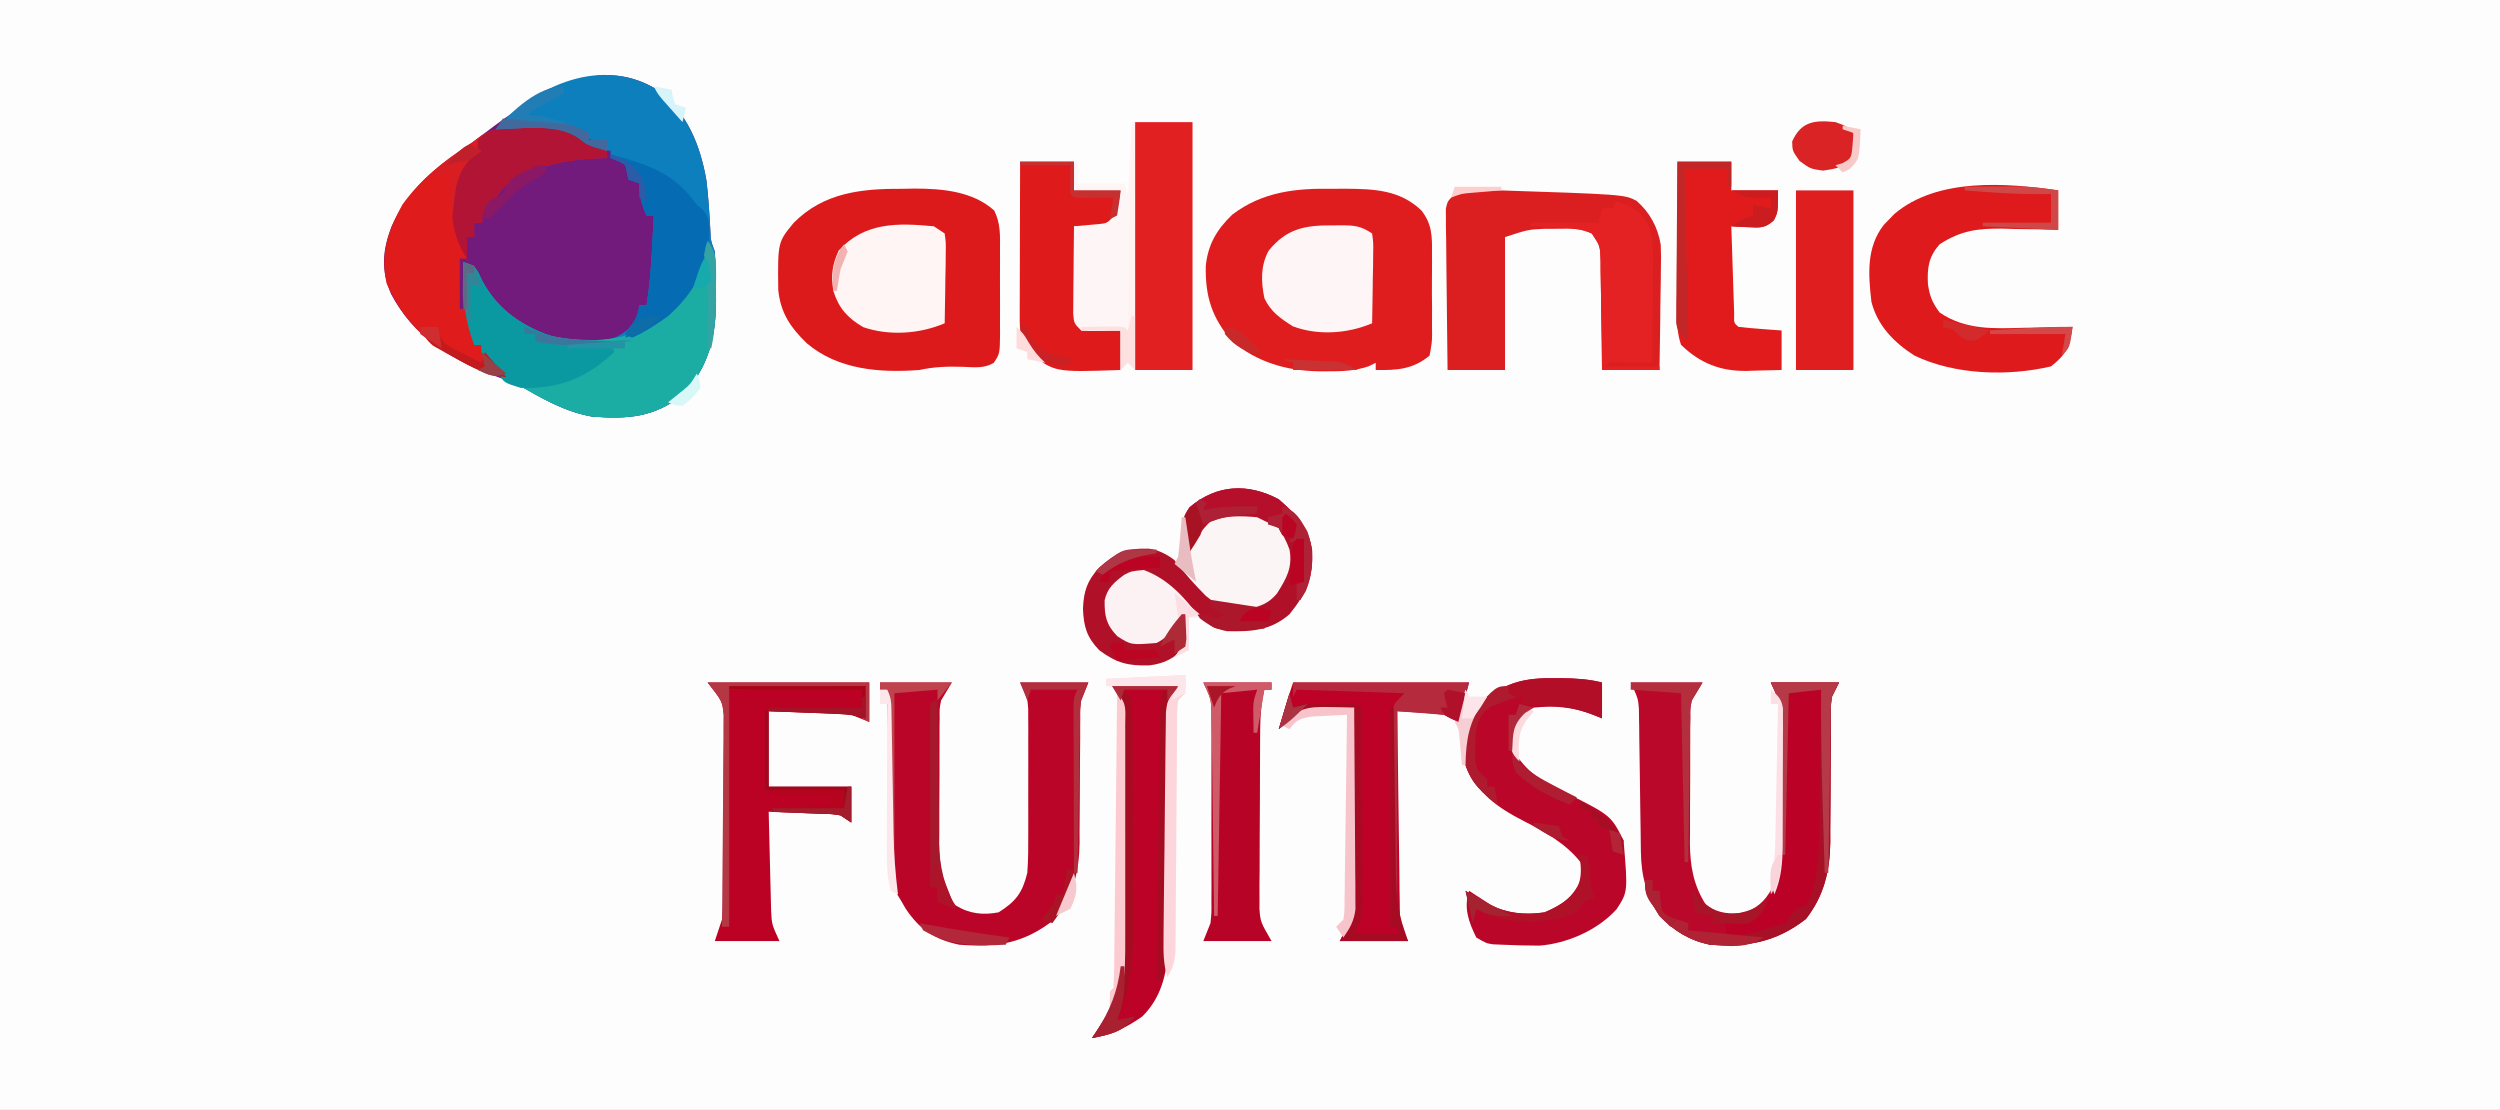 <?xml version="1.0" encoding="UTF-8"?>
<svg version="1.1" xmlns="http://www.w3.org/2000/svg" width="696" height="309">
<rect width="100%" height="100%" fill="#333333" stroke="none"/>
<path d="M0 0 C229.68 0 459.36 0 696 0 C696 101.97 696 203.94 696 309 C466.32 309 236.64 309 0 309 C0 207.03 0 105.06 0 0 Z " fill="#FEFDFD" transform="translate(0,0)"/>
<path d="M0 0 C8.195 6.056 11.979 15.424 13.668 25.242 C14.218 29.815 14.507 34.398 14.754 38.996 C14.884 42.049 14.884 42.049 16 45 C16.257 48.516 16.231 52.038 16.25 55.562 C16.271 56.514 16.291 57.466 16.312 58.447 C16.369 68.738 14.237 77.412 7 85 C-1.032 91.229 -8.072 91.686 -18 91 C-24.745 89.86 -30.21 86.906 -36.09 83.531 C-39.126 81.934 -42.145 80.776 -45.375 79.625 C-57.657 75.025 -67.881 68.663 -74.148 56.832 C-76.992 50.089 -76.537 44.891 -74.062 38.188 C-69.348 27.592 -61.477 21.226 -52 15 C-50.658 14.012 -49.324 13.012 -48 12 C-34.129 1.562 -17.164 -10.563 0 0 Z " fill="#731A7D" transform="translate(183,25)"/>
<path d="M0 0 C8.195 6.056 11.979 15.424 13.668 25.242 C14.218 29.815 14.507 34.398 14.754 38.996 C14.884 42.049 14.884 42.049 16 45 C16.257 48.516 16.231 52.038 16.25 55.562 C16.271 56.514 16.291 57.466 16.312 58.447 C16.369 68.738 14.237 77.412 7 85 C-1.032 91.229 -8.072 91.686 -18 91 C-25.777 89.685 -32.235 85.88 -39 82 C-39.699 81.682 -40.397 81.363 -41.117 81.035 C-43.336 79.815 -44.627 78.435 -46.25 76.5 C-46.771 75.892 -47.292 75.283 -47.828 74.656 C-49 73 -49 73 -49 71 C-49.66 71 -50.32 71 -51 71 C-53.944 63.237 -54.349 56.256 -54 48 C-51 49 -51 49 -49.859 50.855 C-49.493 51.625 -49.127 52.395 -48.75 53.188 C-44.776 60.606 -39.011 64.785 -31.312 68.078 C-27.202 69.222 -23.377 69.546 -19.125 69.625 C-18.399 69.648 -17.674 69.671 -16.926 69.695 C-12.942 69.637 -11.169 69.137 -8.043 66.605 C-6.188 64.24 -5.327 62.941 -5 60 C-4.34 60 -3.68 60 -3 60 C-2.125 54.521 -1.71 49.101 -1.438 43.562 C-1.373 42.322 -1.373 42.322 -1.307 41.057 C-1.202 39.038 -1.1 37.019 -1 35 C-1.66 35 -2.32 35 -3 35 C-4.498 31.629 -5 29.796 -5 26 C-5.99 25.67 -6.98 25.34 -8 25 C-8.144 24.361 -8.289 23.721 -8.438 23.062 C-8.801 20.797 -8.801 20.797 -11.062 19.75 C-11.702 19.503 -12.341 19.255 -13 19 C-13 18.34 -13 17.68 -13 17 C-13.516 16.918 -14.031 16.835 -14.562 16.75 C-17 16 -17 16 -20.312 14 C-27.756 9.684 -36.663 10.896 -45 11 C-33.74 -1.35 -15.394 -9.473 0 0 Z " fill="#0D7FBD" transform="translate(183,25)"/>
<path d="M0 0 C1.115 -0.007 2.23 -0.014 3.379 -0.021 C11.426 0.04 18.558 0.279 24.584 6.017 C27.576 9.819 27.601 13.312 27.539 18.012 C27.544 18.817 27.549 19.623 27.554 20.453 C27.557 22.147 27.548 23.84 27.527 25.533 C27.5 28.129 27.527 30.719 27.559 33.314 C27.555 34.964 27.549 36.613 27.539 38.262 C27.549 39.037 27.559 39.812 27.57 40.61 C27.522 42.796 27.522 42.796 26.875 46.438 C22.225 50.286 17.741 50.548 11.875 50.438 C11.875 49.778 11.875 49.117 11.875 48.438 C11.228 48.76 10.581 49.082 9.914 49.414 C5.959 50.746 2.398 50.821 -1.75 50.812 C-2.948 50.81 -2.948 50.81 -4.171 50.808 C-13.105 50.623 -21.16 48.242 -28.125 42.438 C-33.732 35.891 -35.613 30.059 -35.434 21.441 C-34.818 15.446 -32.356 11.336 -28.062 7.188 C-19.616 0.77 -10.304 -0.186 0 0 Z " fill="#DF1D1E" transform="translate(371.125,52.562)"/>
<path d="M0 0 C1.055 -0.02 2.11 -0.04 3.197 -0.061 C10.875 -0.056 19.38 0.678 25.344 6.039 C27.157 9.609 26.991 13.121 26.961 17.035 C26.964 17.866 26.967 18.697 26.97 19.552 C26.972 21.305 26.966 23.057 26.954 24.81 C26.938 27.494 26.953 30.177 26.973 32.861 C26.971 34.565 26.967 36.269 26.961 37.973 C26.97 39.177 26.97 39.177 26.979 40.407 C26.91 45.91 26.91 45.91 25.236 48.45 C22.468 50.083 19.844 49.676 16.688 49.562 C12.415 49.426 8.728 49.528 4.562 50.438 C-6.456 51.28 -18.164 50.391 -26.855 42.98 C-31.402 38.546 -34.116 34.568 -34.773 28.168 C-34.92 14.87 -34.92 14.87 -30.438 9.438 C-22.022 0.964 -11.42 -0.076 0 0 Z " fill="#DD1A1B" transform="translate(251.438,52.562)"/>
<path d="M0 0 C6.6 0 13.2 0 20 0 C19.01 1.65 18.02 3.3 17 5 C16.548 7.37 16.548 7.37 16.596 9.831 C16.577 11.228 16.577 11.228 16.558 12.654 C16.56 13.65 16.563 14.646 16.566 15.672 C16.559 17.227 16.559 17.227 16.551 18.814 C16.544 21.006 16.545 23.199 16.554 25.391 C16.562 28.725 16.534 32.057 16.502 35.391 C16.5 37.526 16.501 39.661 16.504 41.797 C16.493 42.785 16.481 43.772 16.47 44.79 C16.532 51.055 17.305 56.759 21 62 C24.758 64.414 28.647 64.812 33 64 C37.865 60.937 39.66 58.503 41 53 C41.282 49.362 41.28 45.738 41.266 42.09 C41.268 41.045 41.269 40 41.271 38.923 C41.273 36.72 41.269 34.517 41.261 32.314 C41.25 28.946 41.261 25.578 41.273 22.209 C41.272 20.065 41.27 17.921 41.266 15.777 C41.27 14.772 41.274 13.767 41.278 12.731 C41.272 11.79 41.265 10.848 41.259 9.879 C41.257 9.055 41.256 8.232 41.254 7.383 C41.053 4.478 41.053 4.478 39 0 C45.27 0 51.54 0 58 0 C57.34 1.65 56.68 3.3 56 5 C55.706 7.369 55.706 7.369 55.745 9.815 C55.734 11.208 55.734 11.208 55.724 12.628 C55.725 13.621 55.726 14.614 55.727 15.637 C55.706 17.762 55.685 19.888 55.664 22.014 C55.642 25.347 55.625 28.679 55.619 32.012 C55.61 35.242 55.576 38.47 55.539 41.699 C55.544 42.682 55.549 43.665 55.554 44.677 C55.442 52.657 53.759 59.57 48.688 65.875 C40.182 72.6 32.723 73.851 22 73 C15.131 71.529 11.064 68.817 7.156 63 C6.775 62.34 6.393 61.68 6 61 C5.639 60.402 5.278 59.804 4.906 59.188 C2.297 52.89 2.794 45.513 2.684 38.816 C2.663 37.761 2.642 36.705 2.621 35.618 C2.556 32.266 2.496 28.914 2.438 25.562 C2.394 23.282 2.351 21.001 2.307 18.721 C2.2 13.147 2.098 7.574 2 2 C1.34 2 0.68 2 0 2 C0 1.34 0 0.68 0 0 Z " fill="#BA0528" transform="translate(245,190)"/>
<path d="M0 0 C6.6 0 13.2 0 20 0 C19.01 1.65 18.02 3.3 17 5 C16.548 7.37 16.548 7.37 16.596 9.831 C16.577 11.228 16.577 11.228 16.558 12.654 C16.56 13.65 16.563 14.646 16.566 15.672 C16.559 17.227 16.559 17.227 16.551 18.814 C16.544 21.006 16.545 23.199 16.554 25.391 C16.562 28.725 16.534 32.057 16.502 35.391 C16.5 37.526 16.501 39.661 16.504 41.797 C16.493 42.785 16.481 43.772 16.47 44.79 C16.533 51.162 17.472 56.572 21 62 C24.714 64.476 27.696 64.539 32 64 C36.213 62.221 37.974 60.052 40 56 C40.956 53.131 41.132 51.313 41.145 48.333 C41.152 47.388 41.158 46.443 41.165 45.47 C41.166 44.451 41.167 43.432 41.168 42.383 C41.171 41.334 41.175 40.284 41.178 39.203 C41.183 36.982 41.185 34.761 41.185 32.541 C41.187 29.145 41.206 25.751 41.225 22.355 C41.228 20.198 41.23 18.04 41.23 15.883 C41.238 14.868 41.245 13.853 41.252 12.808 C41.248 11.381 41.248 11.381 41.243 9.926 C41.244 9.094 41.246 8.261 41.247 7.403 C41.058 4.481 41.058 4.481 39 0 C45.27 0 51.54 0 58 0 C57.34 1.32 56.68 2.64 56 4 C55.703 6.31 55.703 6.31 55.745 8.793 C55.734 10.216 55.734 10.216 55.724 11.668 C55.725 12.687 55.726 13.707 55.727 14.758 C55.706 16.932 55.685 19.107 55.664 21.281 C55.642 24.698 55.625 28.114 55.619 31.53 C55.61 34.836 55.576 38.14 55.539 41.445 C55.544 42.453 55.549 43.461 55.554 44.499 C55.444 52.553 53.779 59.449 48.75 65.875 C40.385 72.339 32.431 73.737 22 73 C16.304 71.798 12.084 69.177 8 65 C4.404 59.337 2.905 53.903 2.826 47.197 C2.813 46.273 2.799 45.348 2.786 44.396 C2.775 43.409 2.765 42.423 2.754 41.406 C2.721 39.303 2.688 37.201 2.654 35.098 C2.607 31.793 2.562 28.488 2.523 25.183 C2.483 21.986 2.432 18.79 2.379 15.594 C2.37 14.607 2.362 13.621 2.353 12.604 C2.337 11.68 2.32 10.755 2.303 9.803 C2.293 8.994 2.282 8.185 2.272 7.352 C2.044 4.475 2.044 4.475 0 0 Z " fill="#BA082A" transform="translate(454,190)"/>
<path d="M0 0 C3.685 3.238 5.938 7.357 6.731 12.237 C6.841 14.492 6.834 16.712 6.773 18.969 C6.768 19.779 6.762 20.589 6.756 21.423 C6.734 23.981 6.684 26.537 6.633 29.094 C6.613 30.84 6.594 32.586 6.578 34.332 C6.538 38.587 6.459 42.839 6.383 47.094 C1.103 47.094 -4.177 47.094 -9.617 47.094 C-9.643 44.53 -9.669 41.966 -9.695 39.324 C-9.734 36.842 -9.779 34.36 -9.825 31.878 C-9.853 30.152 -9.874 28.427 -9.888 26.701 C-9.91 24.221 -9.956 21.742 -10.008 19.262 C-10.009 18.49 -10.01 17.718 -10.012 16.922 C-10.12 12.603 -10.12 12.603 -12.441 9.106 C-15.65 7.613 -18.41 7.735 -21.93 7.781 C-23.205 7.785 -24.479 7.789 -25.793 7.793 C-30.212 8.013 -30.212 8.013 -36.617 10.094 C-36.617 22.304 -36.617 34.514 -36.617 47.094 C-41.897 47.094 -47.177 47.094 -52.617 47.094 C-52.716 40.455 -52.789 33.817 -52.837 27.178 C-52.857 24.919 -52.884 22.66 -52.919 20.401 C-52.967 17.156 -52.99 13.913 -53.008 10.668 C-53.039 9.149 -53.039 9.149 -53.07 7.6 C-53.071 6.659 -53.071 5.718 -53.071 4.749 C-53.08 3.92 -53.089 3.092 -53.098 2.239 C-52.617 0.094 -52.617 0.094 -50.789 -1.681 C-47.712 -3.417 -45.308 -3.16 -41.805 -3.031 C-3.465 -1.777 -3.465 -1.777 0 0 Z " fill="#DB1E1F" transform="translate(455.617,55.906)"/>
<path d="M0 0 C2.926 4.389 2.329 8.399 2.312 13.562 C2.329 14.514 2.345 15.466 2.361 16.447 C2.368 26.723 0.225 35.424 -7 43 C-15.032 49.229 -22.072 49.686 -32 49 C-39.777 47.685 -46.235 43.88 -53 40 C-54.048 39.522 -54.048 39.522 -55.117 39.035 C-57.336 37.815 -58.627 36.435 -60.25 34.5 C-61.031 33.587 -61.031 33.587 -61.828 32.656 C-63 31 -63 31 -63 29 C-63.66 29 -64.32 29 -65 29 C-67.944 21.237 -68.349 14.256 -68 6 C-65 7 -65 7 -63.859 8.855 C-63.31 10.01 -63.31 10.01 -62.75 11.188 C-58.774 18.611 -53.001 22.797 -45.293 26.082 C-36.326 28.582 -25.59 28.43 -17.141 24.32 C-8.72 19.126 -3.479 12.466 -0.688 2.938 C-0.461 1.968 -0.234 0.999 0 0 Z " fill="#1BACA3" transform="translate(197,67)"/>
<path d="M0 0 C1.671 0.062 1.671 0.062 3.375 0.125 C8.482 1.358 12.817 3.827 17 7 C17 7.66 17 8.32 17 9 C16.212 9.014 15.425 9.028 14.613 9.043 C4.892 9.469 -4.226 11.298 -12.062 17.375 C-14.35 20.475 -16.197 23.595 -18 27 C-18.66 27 -19.32 27 -20 27 C-20 28.32 -20 29.64 -20 31 C-20.66 31 -21.32 31 -22 31 C-22 32.98 -22 34.96 -22 37 C-22.66 37 -23.32 37 -24 37 C-24 41.62 -24 46.24 -24 51 C-23.34 51 -22.68 51 -22 51 C-20.684 54.62 -20 57.096 -20 61 C-19.34 61 -18.68 61 -18 61 C-16.273 62.75 -16.273 62.75 -14.375 65 C-13.743 65.743 -13.112 66.485 -12.461 67.25 C-11.738 68.116 -11.738 68.116 -11 69 C-14.754 70.251 -16.168 69.237 -19.598 67.549 C-20.663 66.999 -20.663 66.999 -21.75 66.438 C-22.474 66.066 -23.199 65.695 -23.945 65.312 C-33.645 60.218 -39.898 54.05 -44.375 43.875 C-46.18 35.572 -43.995 29.318 -40 22 C-34.792 14.782 -28.42 9.778 -21 5 C-19.948 4.216 -18.896 3.433 -17.812 2.625 C-12.357 -0.527 -6.141 -0.245 0 0 Z " fill="#DF1B1C" transform="translate(152,35)"/>
<path d="M0 0 C0.742 0.001 1.484 0.001 2.248 0.002 C6.095 0.033 9.699 0.262 13.438 1.188 C13.438 4.487 13.438 7.787 13.438 11.188 C12.674 10.878 11.911 10.569 11.125 10.25 C5.431 7.999 0.527 7.583 -5.562 8.188 C-8.89 9.364 -8.89 9.364 -10.562 12.188 C-11.278 15.355 -11.426 18.05 -10.562 21.188 C-6.947 26.589 -2.971 28.881 2.812 31.625 C15.935 38.182 15.935 38.182 19.438 45.188 C20.645 59.459 20.645 59.459 17.5 64.312 C12.219 70.149 3.771 73.849 -3.965 74.453 C-7.505 74.437 -11.027 74.36 -14.562 74.188 C-15.341 74.154 -16.12 74.12 -16.922 74.086 C-18.75 73.812 -18.75 73.812 -21.562 72.188 C-23.715 67.829 -25.127 63.88 -23.562 59.188 C-22.766 59.712 -22.766 59.712 -21.953 60.246 C-21.247 60.701 -20.54 61.156 -19.812 61.625 C-19.116 62.077 -18.42 62.53 -17.703 62.996 C-13.024 65.6 -7.807 65.96 -2.562 65.188 C2.146 63.182 5.474 61.02 7.438 56.188 C8.021 53.73 8.021 53.73 7.438 51.188 C3.266 45.973 -2.438 42.781 -8.312 39.785 C-15.641 36.031 -21.353 32.018 -24.562 24.188 C-25.236 19.001 -25.222 14.557 -22.938 9.812 C-15.963 2.104 -10.1 -0.168 0 0 Z " fill="#BA0729" transform="translate(432.562,188.812)"/>
<path d="M0 0 C0 3.63 0 7.26 0 11 C-2.568 10.93 -2.568 10.93 -5.188 10.859 C-7.458 10.822 -9.729 10.785 -12 10.75 C-13.125 10.716 -14.251 10.683 -15.41 10.648 C-22.461 10.566 -27.025 11.167 -33 15 C-36.024 18.402 -36.5 21.471 -36.27 26.012 C-35.815 29.368 -35.045 31.273 -33 34 C-25.762 38.954 -17.872 38.474 -9.438 38.25 C-7.495 38.223 -7.495 38.223 -5.514 38.195 C-2.342 38.148 0.829 38.083 4 38 C3.313 43.342 2.346 45.62 -2 49 C-13.983 51.834 -28.899 51.361 -40 46 C-45.688 42.388 -50.328 37.648 -52 31 C-52.875 23.401 -53.447 15.854 -48.523 9.57 C-48.021 9.052 -47.518 8.534 -47 8 C-46.539 7.523 -46.077 7.046 -45.602 6.555 C-33.634 -3.591 -14.426 -2.098 0 0 Z " fill="#DE1A1C" transform="translate(573,53)"/>
<path d="M0 0 C14.85 0 29.7 0 45 0 C45 3.63 45 7.26 45 11 C42.525 10.01 42.525 10.01 40 9 C37.3 8.64 37.3 8.64 34.48 8.586 C33.459 8.547 32.437 8.509 31.385 8.469 C29.802 8.422 29.802 8.422 28.188 8.375 C27.113 8.336 26.039 8.298 24.932 8.258 C22.288 8.164 19.644 8.081 17 8 C17 14.93 17 21.86 17 29 C24.59 29 32.18 29 40 29 C40 32.3 40 35.6 40 39 C39.01 38.34 38.02 37.68 37 37 C34.779 36.635 34.779 36.635 32.332 36.586 C31.439 36.547 30.547 36.509 29.627 36.469 C28.698 36.438 27.769 36.407 26.812 36.375 C25.872 36.336 24.932 36.298 23.963 36.258 C21.642 36.164 19.321 36.078 17 36 C17.094 40.324 17.2 44.647 17.317 48.97 C17.356 50.439 17.39 51.909 17.422 53.378 C17.468 55.496 17.526 57.613 17.586 59.73 C17.633 61.639 17.633 61.639 17.681 63.587 C17.871 67.363 17.871 67.363 20 72 C14.06 72 8.12 72 2 72 C2.66 70.02 3.32 68.04 4 66 C4.311 63.016 4.311 63.016 4.291 59.906 C4.303 58.725 4.316 57.543 4.329 56.326 C4.331 55.064 4.334 53.801 4.336 52.5 C4.343 51.191 4.349 49.882 4.356 48.533 C4.368 45.769 4.372 43.006 4.371 40.242 C4.37 36.711 4.398 33.182 4.432 29.651 C4.46 26.267 4.459 22.884 4.461 19.5 C4.475 18.237 4.49 16.975 4.504 15.674 C4.498 14.492 4.492 13.311 4.486 12.094 C4.489 11.059 4.492 10.025 4.494 8.959 C4.079 5.231 4.079 5.231 0 0 Z " fill="#BB0225" transform="translate(197,190)"/>
<path d="M0 0 C16.17 0 32.34 0 49 0 C48.01 3.63 47.02 7.26 46 11 C44.68 10.34 43.36 9.68 42 9 C39.759 8.713 37.506 8.51 35.25 8.375 C34.08 8.3 32.909 8.225 31.703 8.148 C30.811 8.099 29.919 8.05 29 8 C29.084 15.606 29.179 23.213 29.288 30.819 C29.337 34.351 29.384 37.883 29.422 41.415 C29.466 45.479 29.526 49.542 29.586 53.605 C29.597 54.87 29.609 56.135 29.621 57.438 C29.641 58.619 29.661 59.8 29.681 61.016 C29.694 62.053 29.708 63.09 29.722 64.159 C29.911 67.451 29.911 67.451 32 72 C25.73 72 19.46 72 13 72 C13.99 70.02 14.98 68.04 16 66 C16.463 63.019 16.463 63.019 16.432 59.903 C16.452 58.722 16.472 57.541 16.492 56.325 C16.499 55.065 16.505 53.806 16.512 52.508 C16.53 51.207 16.548 49.906 16.566 48.565 C16.613 45.123 16.643 41.68 16.67 38.238 C16.699 34.718 16.746 31.199 16.791 27.68 C16.877 20.787 16.944 13.893 17 7 C14.757 7.099 12.515 7.216 10.273 7.34 C8.401 7.434 8.401 7.434 6.49 7.531 C1.674 8.178 -0.492 9.742 -4 13 C-3.521 11.396 -3.042 9.792 -2.562 8.188 C-2.296 7.294 -2.029 6.401 -1.754 5.48 C-1.196 3.645 -0.607 1.82 0 0 Z " fill="#BD0127" transform="translate(360,190)"/>
<path d="M0 0 C6.6 0 13.2 0 20 0 C19.01 1.65 18.02 3.3 17 5 C16.543 8.395 16.543 8.395 16.599 12.142 C16.592 12.842 16.585 13.542 16.578 14.263 C16.558 16.567 16.559 18.871 16.559 21.176 C16.547 22.786 16.533 24.397 16.519 26.007 C16.482 30.244 16.462 34.48 16.447 38.717 C16.422 45.487 16.382 52.257 16.325 59.026 C16.309 61.382 16.305 63.737 16.302 66.092 C16.292 67.551 16.282 69.011 16.271 70.47 C16.267 71.734 16.263 72.998 16.258 74.3 C15.758 81.459 14.208 87.842 9 93 C4.548 96.127 0.381 98.11 -5 99 C-4.59 98.394 -4.18 97.788 -3.758 97.164 C-3.219 96.326 -2.68 95.488 -2.125 94.625 C-1.591 93.813 -1.058 93.001 -0.508 92.164 C3.974 82.759 3.311 72.195 3.301 62.012 C3.305 60.379 3.309 58.746 3.314 57.113 C3.321 53.71 3.321 50.307 3.316 46.904 C3.31 42.548 3.327 38.193 3.35 33.838 C3.365 30.474 3.366 27.11 3.363 23.746 C3.363 22.14 3.368 20.534 3.378 18.927 C3.391 16.685 3.384 14.444 3.372 12.202 C3.373 10.929 3.374 9.655 3.374 8.343 C3.18 4.515 3.18 4.515 0 0 Z " fill="#BD0228" transform="translate(309,190)"/>
<path d="M0 0 C5.28 0 10.56 0 16 0 C16 22.77 16 45.54 16 69 C10.72 69 5.44 69 0 69 C0 46.23 0 23.46 0 0 Z " fill="#E02021" transform="translate(316,34)"/>
<path d="M0 0 C4.95 0 9.9 0 15 0 C15 2.64 15 5.28 15 8 C19.29 8 23.58 8 28 8 C28 14 28 14 26.824 16.359 C24.393 18.546 23.032 18.417 19.812 18.25 C18.911 18.214 18.01 18.178 17.082 18.141 C16.395 18.094 15.708 18.048 15 18 C15.138 22.479 15.287 26.958 15.438 31.438 C15.477 32.717 15.516 33.996 15.557 35.314 C15.619 37.137 15.619 37.137 15.684 38.996 C15.72 40.122 15.757 41.248 15.795 42.408 C15.712 44.929 15.712 44.929 17 46 C19.016 46.234 21.038 46.413 23.062 46.562 C24.167 46.646 25.272 46.73 26.41 46.816 C27.265 46.877 28.119 46.938 29 47 C29 50.63 29 54.26 29 58 C26.478 58.082 23.96 58.141 21.438 58.188 C20.733 58.213 20.029 58.238 19.303 58.264 C12.023 58.364 6.33 56.173 1 51 C-0.007 48.054 -0.122 45.328 -0.114 42.231 C-0.113 41.291 -0.113 40.35 -0.113 39.381 C-0.108 38.373 -0.103 37.366 -0.098 36.328 C-0.096 35.291 -0.095 34.253 -0.093 33.184 C-0.088 29.873 -0.075 26.561 -0.062 23.25 C-0.057 21.004 -0.053 18.758 -0.049 16.512 C-0.038 11.008 -0.021 5.504 0 0 Z " fill="#E11B1C" transform="translate(467,45)"/>
<path d="M0 0 C4.95 0 9.9 0 15 0 C15 2.64 15 5.28 15 8 C19.29 8 23.58 8 28 8 C27.39 14.463 27.39 14.463 25.75 16.719 C23.47 18.388 22.106 18.309 19.312 18.188 C18.504 18.16 17.696 18.133 16.863 18.105 C16.248 18.071 15.634 18.036 15 18 C15.138 22.479 15.287 26.958 15.438 31.438 C15.477 32.717 15.516 33.996 15.557 35.314 C15.619 37.137 15.619 37.137 15.684 38.996 C15.72 40.122 15.757 41.248 15.795 42.408 C15.712 44.929 15.712 44.929 17 46 C18.849 46.234 20.705 46.413 22.562 46.562 C24.357 46.707 26.151 46.851 28 47 C28 50.63 28 54.26 28 58 C9.451 58.652 9.451 58.652 2.562 53 C0.076 49.817 -0.124 47.155 -0.114 43.253 C-0.113 42.292 -0.113 41.332 -0.113 40.342 C-0.108 39.307 -0.103 38.273 -0.098 37.207 C-0.096 36.146 -0.095 35.085 -0.093 33.991 C-0.088 30.598 -0.075 27.205 -0.062 23.812 C-0.057 21.514 -0.053 19.215 -0.049 16.916 C-0.038 11.277 -0.021 5.639 0 0 Z " fill="#DF1A1B" transform="translate(284,45)"/>
<path d="M0 0 C4.57 3.96 8.417 7.981 9.309 14.129 C9.697 21.47 7.629 26.325 3 32 C-2.226 36.573 -7.635 36.894 -14.488 36.719 C-20.602 35.467 -23.943 31.494 -28 27 C-30.975 24.066 -33.443 22.179 -37.5 20.875 C-41.149 20.737 -41.149 20.737 -44.438 22.938 C-47.266 26.317 -47.876 27.789 -47.512 32.062 C-46.578 35.597 -44.99 37.006 -42 39 C-39.191 39.64 -36.811 39.627 -34 39 C-31.148 37.303 -31.148 37.303 -29 35 C-28 34 -27 33 -26 32 C-25.706 35.053 -25.57 37.956 -26 41 C-28.937 44.175 -31.678 45.725 -36.016 46.238 C-41.942 46.435 -45.215 45.565 -50 42 C-53.488 38.333 -54.293 35.426 -54.5 30.5 C-54.306 25.582 -53.37 22.734 -50 19 C-45.282 14.843 -42.492 13.61 -36.293 13.738 C-29.392 14.526 -24.705 21.165 -20.172 25.855 C-17.101 28.888 -15.4 29.174 -11.188 29.25 C-6.956 29.189 -4.242 28.947 -1 26 C2.195 21.526 2.178 18.261 1.422 13.051 C1.004 10.815 1.004 10.815 0 8 C-1.917 6.833 -1.917 6.833 -4 6 C-4.66 5.67 -5.32 5.34 -6 5 C-10.479 4.588 -14.631 4.494 -18.875 6.062 C-21.785 8.716 -23.214 11.494 -25 15 C-25.33 15 -25.66 15 -26 15 C-26.909 5.389 -26.909 5.389 -24.84 2.227 C-17.245 -4.184 -8.598 -4.562 0 0 Z " fill="#B01128" transform="translate(356,139)"/>
<path d="M0 0 C6.27 0 12.54 0 19 0 C19 0.66 19 1.32 19 2 C18.34 2 17.68 2 17 2 C16.153 5.686 15.864 9.11 15.839 12.888 C15.824 14.631 15.824 14.631 15.81 16.408 C15.803 18.277 15.803 18.277 15.797 20.184 C15.791 21.472 15.785 22.76 15.78 24.087 C15.769 26.81 15.763 29.533 15.76 32.255 C15.754 35.733 15.73 39.211 15.702 42.688 C15.679 46.02 15.677 49.352 15.672 52.684 C15.66 53.927 15.647 55.171 15.634 56.453 C15.637 57.618 15.64 58.782 15.644 59.982 C15.64 61.002 15.636 62.022 15.633 63.072 C15.919 66.669 15.919 66.669 19 72 C12.73 72 6.46 72 0 72 C0.66 70.35 1.32 68.7 2 67 C2.3 64.026 2.3 64.026 2.259 60.82 C2.265 59.596 2.271 58.371 2.278 57.109 C2.274 55.794 2.27 54.48 2.266 53.125 C2.267 51.754 2.269 50.383 2.271 49.012 C2.274 46.144 2.27 43.276 2.261 40.408 C2.249 36.74 2.256 33.071 2.268 29.403 C2.275 26.574 2.273 23.744 2.268 20.915 C2.266 18.907 2.272 16.899 2.278 14.891 C2.272 13.666 2.265 12.442 2.259 11.18 C2.257 10.104 2.256 9.029 2.254 7.921 C2.104 4.56 2.104 4.56 0 0 Z " fill="#B70426" transform="translate(335,190)"/>
<path d="M0 0 C5.28 0 10.56 0 16 0 C16 16.5 16 33 16 50 C10.72 50 5.44 50 0 50 C0 33.5 0 17 0 0 Z " fill="#DE1E1F" transform="translate(500,53)"/>
<path d="M0 0 C0.99 0.66 1.98 1.32 3 2 C3.341 4.522 3.341 4.522 3.293 7.664 C3.283 8.786 3.274 9.907 3.264 11.062 C3.239 12.238 3.213 13.414 3.188 14.625 C3.167 16.4 3.167 16.4 3.146 18.211 C3.111 21.141 3.062 24.07 3 27 C-3.924 29.964 -12.434 30.567 -19.652 28.09 C-23.973 25.587 -26.478 22.851 -28 18 C-28.686 13.664 -28.352 10.762 -26.5 6.75 C-19.288 -1.183 -10.103 -0.966 0 0 Z " fill="#FEF5F4" transform="translate(260,63)"/>
<path d="M0 0 C0.715 -0.008 1.431 -0.015 2.168 -0.023 C5.94 -0.009 7.664 0.109 10.875 2.25 C11.216 4.772 11.216 4.772 11.168 7.914 C11.158 9.036 11.149 10.157 11.139 11.312 C11.114 12.488 11.088 13.664 11.062 14.875 C11.042 16.65 11.042 16.65 11.021 18.461 C10.986 21.391 10.937 24.32 10.875 27.25 C4.118 30.124 -4.109 30.737 -11.125 28.125 C-14.63 25.934 -17.382 24.034 -19.125 20.25 C-20.051 15.601 -20.232 11.31 -17.945 7.055 C-12.944 0.861 -7.773 -0.085 0 0 Z " fill="#FEF6F6" transform="translate(371.125,62.75)"/>
<path d="M0 0 C1.236 0.017 1.236 0.017 2.496 0.035 C3.322 0.044 4.149 0.053 5 0.062 C5.638 0.074 6.276 0.086 6.934 0.098 C7.01 7.035 7.062 13.973 7.098 20.911 C7.113 23.267 7.134 25.624 7.16 27.981 C7.197 31.382 7.213 34.782 7.227 38.184 C7.242 39.226 7.258 40.268 7.273 41.341 C7.275 47.866 6.775 54.123 3.934 60.098 C2.032 61.886 0.263 62.856 -2.066 64.098 C-2.066 64.758 -2.066 65.418 -2.066 66.098 C-7.891 69.137 -12.548 69.452 -19.066 69.098 C-19.396 67.778 -19.726 66.458 -20.066 65.098 C-18.994 64.995 -17.921 64.891 -16.816 64.785 C-13.032 64.091 -11.803 63.632 -9.066 61.098 C-7.773 58.798 -7.773 58.798 -6.879 56.223 C-6.555 55.38 -6.232 54.537 -5.898 53.668 C-4.575 49.58 -3.945 45.707 -3.877 41.415 C-3.86 40.518 -3.844 39.62 -3.826 38.696 C-3.813 37.74 -3.799 36.785 -3.785 35.801 C-3.767 34.811 -3.748 33.822 -3.729 32.803 C-3.651 28.577 -3.583 24.351 -3.514 20.125 C-3.463 17.037 -3.405 13.95 -3.348 10.863 C-3.334 9.9 -3.321 8.936 -3.307 7.944 C-3.29 7.059 -3.273 6.174 -3.256 5.263 C-3.237 4.09 -3.237 4.09 -3.218 2.893 C-2.997 0.276 -2.621 0.124 0 0 Z " fill="#BB0226" transform="translate(500.066,191.902)"/>
<path d="M0 0 C0.33 0 0.66 0 1 0 C1 22.77 1 45.54 1 69 C0.34 68.34 -0.32 67.68 -1 67 C-1.99 67.99 -1.99 67.99 -3 69 C-3 65.37 -3 61.74 -3 58 C-5.661 58.062 -5.661 58.062 -8.375 58.125 C-11.398 58.195 -11.398 58.195 -14 58 C-16 56 -16 56 -16.227 53.294 C-16.217 52.174 -16.206 51.053 -16.195 49.898 C-16.189 48.687 -16.182 47.475 -16.176 46.227 C-16.159 44.956 -16.142 43.685 -16.125 42.375 C-16.111 40.457 -16.111 40.457 -16.098 38.5 C-16.074 35.333 -16.041 32.167 -16 29 C-15.374 28.948 -14.747 28.896 -14.102 28.843 C-12.876 28.727 -12.876 28.727 -11.625 28.609 C-10.407 28.501 -10.407 28.501 -9.164 28.39 C-6.84 28.163 -6.84 28.163 -5 26.25 C-3.735 23.626 -3.735 23.626 -3 19 C-7.29 19 -11.58 19 -16 19 C-16 16.36 -16 13.72 -16 11 C-15.67 11 -15.34 11 -15 11 C-15 12.98 -15 14.96 -15 17 C-10.71 17 -6.42 17 -2 17 C-1.67 17.99 -1.34 18.98 -1 20 C-0.67 13.4 -0.34 6.8 0 0 Z " fill="#FEF6F6" transform="translate(315,34)"/>
<path d="M0 0 C4.943 2.337 7.153 4.868 9 10 C9.888 15.106 8.121 18.067 5.484 22.266 C3.225 24.906 1.083 25.792 -2.297 26.441 C-7.395 26.693 -10.374 26.261 -14.312 22.875 C-17.434 19.766 -20.291 16.471 -23 13 C-22.67 12.67 -22.34 12.34 -22 12 C-21.766 10.151 -21.587 8.295 -21.438 6.438 C-21.354 5.426 -21.27 4.414 -21.184 3.371 C-21.123 2.589 -21.062 1.806 -21 1 C-20.67 1 -20.34 1 -20 1 C-19.67 3.64 -19.34 6.28 -19 9 C-18.443 8.072 -17.886 7.144 -17.312 6.188 C-12.649 -0.24 -7.616 -1.086 0 0 Z " fill="#FCF5F6" transform="translate(350,143)"/>
<path d="M0 0 C4.408 1.549 6.92 2.884 9.07 7.096 C10.259 10.808 10.249 14.292 10.195 18.145 C10.192 18.914 10.19 19.684 10.187 20.477 C10.176 22.922 10.15 25.367 10.125 27.812 C10.115 29.476 10.106 31.139 10.098 32.803 C10.076 36.869 10.041 40.934 10 45 C9.145 44.988 8.291 44.977 7.41 44.965 C6.305 44.956 5.201 44.947 4.062 44.938 C2.96 44.926 1.858 44.914 0.723 44.902 C-1.914 44.687 -1.914 44.687 -3 46 C1.95 46 6.9 46 12 46 C12 46.33 12 46.66 12 47 C6.72 47 1.44 47 -4 47 C-4.026 44.436 -4.052 41.872 -4.078 39.23 C-4.117 36.748 -4.162 34.266 -4.208 31.784 C-4.236 30.058 -4.257 28.333 -4.271 26.607 C-4.292 24.127 -4.339 21.648 -4.391 19.168 C-4.392 18.396 -4.393 17.624 -4.394 16.829 C-4.502 12.518 -4.502 12.518 -6.809 9.021 C-10.035 7.517 -13.251 7.428 -16.75 7.312 C-17.447 7.278 -18.145 7.244 -18.863 7.209 C-20.575 7.127 -22.287 7.062 -24 7 C-24 6.67 -24 6.34 -24 6 C-17.667 6 -11.333 6 -5 6 C-4.67 4.68 -4.34 3.36 -4 2 C-3.01 2 -2.02 2 -1 2 C-0.67 1.34 -0.34 0.68 0 0 Z " fill="#E42223" transform="translate(450,56)"/>
<path d="M0 0 C9.126 2.469 16.717 4.651 22.676 12.316 C23.95 14.051 23.95 14.051 25.641 15.395 C28.071 18.265 27.458 21.49 27.344 25.09 C26.388 33.177 21.968 39.628 16 45 C12.811 47.285 9.602 49.426 6 51 C5.34 50.67 4.68 50.34 4 50 C4.474 49.422 4.949 48.845 5.438 48.25 C6.948 46.074 7.54 44.574 8 42 C8.66 42 9.32 42 10 42 C10.875 36.521 11.29 31.101 11.562 25.562 C11.606 24.736 11.649 23.909 11.693 23.057 C11.798 21.038 11.9 19.019 12 17 C11.34 17 10.68 17 10 17 C8.502 13.629 8 11.796 8 8 C7.01 7.67 6.02 7.34 5 7 C4.856 6.361 4.711 5.721 4.562 5.062 C4.199 2.797 4.199 2.797 1.938 1.75 C1.298 1.502 0.659 1.255 0 1 C0 0.67 0 0.34 0 0 Z " fill="#056BB2" transform="translate(170,43)"/>
<path d="M0 0 C3 1 3 1 4.141 2.855 C4.507 3.625 4.873 4.395 5.25 5.188 C9.747 13.582 16.936 18.255 26 21 C30.97 21.782 35.975 21.925 41 22 C41.495 23.485 41.495 23.485 42 25 C34.26 32.27 26.751 35.308 16 35 C11.306 33.54 11.306 33.54 9.938 31.125 C9.628 30.424 9.319 29.723 9 29 C8.299 28.299 7.598 27.598 6.875 26.875 C6.256 26.256 5.638 25.637 5 25 C5 24.34 5 23.68 5 23 C4.34 23 3.68 23 3 23 C0.056 15.237 -0.349 8.256 0 0 Z " fill="#0A99A1" transform="translate(129,73)"/>
<path d="M0 0 C1.671 0.062 1.671 0.062 3.375 0.125 C8.482 1.358 12.817 3.827 17 7 C17 7.66 17 8.32 17 9 C16.212 9.014 15.425 9.028 14.613 9.043 C4.892 9.469 -4.226 11.298 -12.062 17.375 C-14.35 20.475 -16.197 23.595 -18 27 C-18.66 27 -19.32 27 -20 27 C-20 28.32 -20 29.64 -20 31 C-20.66 31 -21.32 31 -22 31 C-22 32.98 -22 34.96 -22 37 C-25.938 31.094 -26.814 23.974 -26 17 C-24.782 12.404 -22.919 9.703 -19 7 C-19 6.01 -19 5.02 -19 4 C-14.183 -1.009 -6.476 -0.258 0 0 Z " fill="#B11435" transform="translate(152,35)"/>
<path d="M0 0 C6.6 0 13.2 0 20 0 C19.01 1.65 18.02 3.3 17 5 C16.543 8.416 16.543 8.416 16.599 12.189 C16.592 12.894 16.585 13.599 16.578 14.325 C16.558 16.644 16.559 18.962 16.559 21.281 C16.547 22.899 16.533 24.516 16.519 26.134 C16.482 30.387 16.462 34.639 16.447 38.892 C16.422 45.698 16.382 52.505 16.325 59.311 C16.309 61.685 16.305 64.058 16.302 66.432 C16.292 67.891 16.282 69.351 16.271 70.811 C16.267 72.081 16.263 73.352 16.258 74.661 C16.01 77.877 15.385 80.111 14 83 C13.67 83 13.34 83 13 83 C13.107 72.882 13.22 62.764 13.339 52.646 C13.395 47.948 13.448 43.25 13.497 38.552 C13.545 34.019 13.597 29.487 13.653 24.955 C13.673 23.224 13.692 21.493 13.709 19.762 C13.733 17.342 13.763 14.921 13.795 12.501 C13.8 11.782 13.806 11.064 13.812 10.323 C13.857 7.281 14.03 4.91 15 2 C11.37 2 7.74 2 4 2 C4.99 3.485 4.99 3.485 6 5 C6.204 7.444 6.294 9.774 6.291 12.219 C6.301 13.317 6.301 13.317 6.311 14.437 C6.33 16.863 6.334 19.289 6.336 21.715 C6.342 23.408 6.349 25.101 6.356 26.795 C6.368 30.352 6.372 33.908 6.371 37.465 C6.37 41.994 6.398 46.522 6.432 51.051 C6.455 54.554 6.458 58.057 6.457 61.56 C6.46 63.228 6.468 64.895 6.484 66.563 C6.568 76.448 5.982 84.749 2 94 C4.475 93.505 4.475 93.505 7 93 C3.513 97.359 0.272 97.946 -5 99 C-4.59 98.394 -4.18 97.788 -3.758 97.164 C-3.219 96.326 -2.68 95.488 -2.125 94.625 C-1.591 93.813 -1.058 93.001 -0.508 92.164 C3.974 82.759 3.311 72.195 3.301 62.012 C3.305 60.379 3.309 58.746 3.314 57.113 C3.321 53.71 3.321 50.307 3.316 46.904 C3.31 42.548 3.327 38.193 3.35 33.838 C3.365 30.474 3.366 27.11 3.363 23.746 C3.363 22.14 3.368 20.534 3.378 18.927 C3.391 16.685 3.384 14.444 3.372 12.202 C3.373 10.929 3.374 9.655 3.374 8.343 C3.18 4.515 3.18 4.515 0 0 Z " fill="#A50C22" transform="translate(309,190)"/>
<path d="M0 0 C6.689 2.464 11.419 7.615 15.562 13.312 C14.572 13.312 13.582 13.312 12.562 13.312 C12.562 16.282 12.562 19.253 12.562 22.312 C10.582 23.302 10.582 23.302 8.562 24.312 C9.223 23.323 9.883 22.332 10.562 21.312 C10.803 19.255 10.803 19.255 10.688 17.125 C10.646 15.867 10.605 14.609 10.562 13.312 C9.779 14.282 8.995 15.251 8.188 16.25 C6.65 18.152 5.77 19.209 3.562 20.312 C-3.527 20.894 -3.527 20.894 -7.375 18.438 C-10.434 15.285 -10.967 12.86 -10.91 8.426 C-10.142 4.989 -8.207 3.358 -5.43 1.328 C-3.438 0.312 -3.438 0.312 0 0 Z " fill="#FCF2F4" transform="translate(318.438,158.688)"/>
<path d="M0 0 C6.27 0 12.54 0 19 0 C18.34 1.32 17.68 2.64 17 4 C16.703 6.31 16.703 6.31 16.745 8.793 C16.734 10.216 16.734 10.216 16.724 11.668 C16.725 12.687 16.726 13.707 16.727 14.758 C16.706 16.932 16.685 19.107 16.664 21.281 C16.642 24.698 16.625 28.114 16.619 31.53 C16.61 34.836 16.576 38.14 16.539 41.445 C16.544 42.453 16.549 43.461 16.554 44.499 C16.444 52.553 14.779 59.449 9.75 65.875 C1.385 72.339 -6.569 73.737 -17 73 C-22.696 71.798 -26.916 69.177 -31 65 C-35 58.54 -35 58.54 -35 55 C-34.34 55 -33.68 55 -33 55 C-33 55.99 -33 56.98 -33 58 C-32.34 58 -31.68 58 -31 58 C-30.918 58.949 -30.835 59.898 -30.75 60.875 C-30.35 64.064 -30.35 64.064 -28.125 65.312 C-27.424 65.539 -26.723 65.766 -26 66 C-25.01 66.33 -24.02 66.66 -23 67 C-23 67.66 -23 68.32 -23 69 C-8.958 71.149 -8.958 71.149 4 67 C5.036 65.695 6.044 64.365 7 63 C7.99 62.67 8.98 62.34 10 62 C13.403 55.179 13.466 47.54 13.512 40.086 C13.53 38.99 13.548 37.895 13.566 36.766 C13.62 33.302 13.654 29.839 13.688 26.375 C13.721 24.012 13.755 21.648 13.791 19.285 C13.876 13.524 13.943 7.762 14 2 C9.545 2.495 9.545 2.495 5 3 C4.67 17.85 4.34 32.7 4 48 C3.67 48 3.34 48 3 48 C2.97 46.085 2.97 46.085 2.94 44.132 C2.864 39.389 2.775 34.646 2.683 29.903 C2.644 27.852 2.61 25.8 2.578 23.749 C2.532 20.797 2.474 17.846 2.414 14.895 C2.403 13.98 2.391 13.065 2.379 12.123 C2.359 11.262 2.339 10.401 2.319 9.515 C2.306 8.762 2.292 8.009 2.278 7.234 C2.028 4.458 2.028 4.458 0 0 Z " fill="#A71026" transform="translate(493,190)"/>
<path d="M0 0 C16.17 0 32.34 0 49 0 C48.01 3.63 47.02 7.26 46 11 C44.68 10.34 43.36 9.68 42 9 C37.71 8.67 33.42 8.34 29 8 C29 25.82 29 43.64 29 62 C28.67 62 28.34 62 28 62 C27.931 54.75 27.877 47.501 27.845 40.251 C27.829 36.885 27.808 33.518 27.774 30.152 C27.737 26.282 27.72 22.413 27.707 18.543 C27.692 17.334 27.676 16.124 27.66 14.878 C27.66 13.757 27.66 12.636 27.659 11.481 C27.653 10.493 27.646 9.505 27.639 8.487 C28 6 28 6 31 3 C16.15 2.505 16.15 2.505 1 2 C0.67 2.66 0.34 3.32 0 4 C0 2.68 0 1.36 0 0 Z " fill="#B52A3D" transform="translate(360,190)"/>
<path d="M0 0 C0.742 0.001 1.484 0.001 2.248 0.002 C6.095 0.033 9.699 0.262 13.438 1.188 C13.438 4.487 13.438 7.787 13.438 11.188 C12.674 10.878 11.911 10.569 11.125 10.25 C6.696 8.499 3.004 7.93 -1.75 7.625 C-3.022 7.541 -4.295 7.457 -5.605 7.371 C-6.581 7.311 -7.557 7.25 -8.562 7.188 C-8.562 6.527 -8.562 5.867 -8.562 5.188 C-10.19 5.638 -11.814 6.098 -13.438 6.562 C-14.342 6.818 -15.247 7.073 -16.18 7.336 C-18.708 8.048 -18.708 8.048 -20.562 10.188 C-21.647 13.349 -21.758 16.424 -21.812 19.75 C-21.838 20.7 -21.864 21.65 -21.891 22.629 C-21.508 25.611 -20.772 26.274 -18.562 28.188 C-18.562 28.848 -18.562 29.508 -18.562 30.188 C-17.902 30.188 -17.242 30.188 -16.562 30.188 C-16.233 31.837 -15.902 33.487 -15.562 35.188 C-19.884 31.922 -22.8 29.476 -24.562 24.188 C-25.2 18.912 -25.266 14.649 -22.938 9.812 C-15.963 2.104 -10.1 -0.168 0 0 Z " fill="#B30E28" transform="translate(432.562,188.812)"/>
<path d="M0 0 C0.33 1.32 0.66 2.64 1 4 C1.66 3.67 2.32 3.34 3 3 C5.698 2.902 8.365 2.861 11.062 2.875 C11.808 2.871 12.554 2.867 13.322 2.863 C18.873 2.873 18.873 2.873 20 4 C20.104 5.82 20.139 7.643 20.145 9.466 C20.152 10.634 20.158 11.803 20.165 13.006 C20.166 14.279 20.167 15.552 20.168 16.863 C20.171 18.162 20.175 19.461 20.178 20.799 C20.184 23.554 20.186 26.308 20.185 29.063 C20.185 32.591 20.199 36.118 20.216 39.645 C20.23 43.01 20.229 46.374 20.23 49.738 C20.238 51.005 20.245 52.272 20.252 53.577 C20.249 54.755 20.246 55.932 20.243 57.146 C20.244 58.182 20.246 59.218 20.247 60.286 C20 63 20 63 18 67 C21.96 67 25.92 67 30 67 C30 66.34 30 65.68 30 65 C29.34 65 28.68 65 28 65 C28 44.87 28 24.74 28 4 C28.33 4 28.66 4 29 4 C29.012 5.01 29.012 5.01 29.025 6.041 C29.111 13.065 29.21 20.09 29.317 27.114 C29.356 29.734 29.39 32.354 29.422 34.973 C29.468 38.744 29.526 42.515 29.586 46.285 C29.597 47.452 29.609 48.619 29.621 49.821 C29.725 55.596 30.048 60.552 32 66 C32.33 66.99 32.66 67.98 33 69 C26.73 69 20.46 69 14 69 C14.99 67.02 15.98 65.04 17 63 C17.463 60.019 17.463 60.019 17.432 56.903 C17.452 55.722 17.472 54.541 17.492 53.325 C17.499 52.065 17.505 50.806 17.512 49.508 C17.53 48.207 17.548 46.906 17.566 45.565 C17.613 42.123 17.643 38.68 17.67 35.238 C17.699 31.718 17.746 28.199 17.791 24.68 C17.877 17.787 17.944 10.893 18 4 C15.757 4.099 13.515 4.216 11.273 4.34 C9.401 4.434 9.401 4.434 7.49 4.531 C2.674 5.178 0.508 6.742 -3 10 C-2.01 6.7 -1.02 3.4 0 0 Z " fill="#A70B23" transform="translate(359,193)"/>
<path d="M0 0 C4.544 3.939 8.647 8.053 9.203 14.27 C9.302 19.657 8.967 23.302 6 28 C5.67 28 5.34 28 5 28 C5 26.35 5 24.7 5 23 C5.66 23 6.32 23 7 23 C7 19.04 7 15.08 7 11 C5.68 11.33 4.36 11.66 3 12 C3.206 11.216 3.413 10.432 3.625 9.625 C3.749 8.759 3.873 7.893 4 7 C3.34 6.34 2.68 5.68 2 5 C1.67 6.65 1.34 8.3 1 10 C0.67 9.34 0.34 8.68 0 8 C-1.933 6.908 -1.933 6.908 -4 6 C-4.66 5.67 -5.32 5.34 -6 5 C-10.479 4.588 -14.631 4.494 -18.875 6.062 C-21.785 8.716 -23.214 11.494 -25 15 C-25.33 15 -25.66 15 -26 15 C-26.909 5.389 -26.909 5.389 -24.84 2.227 C-17.245 -4.184 -8.598 -4.562 0 0 Z " fill="#B50F2B" transform="translate(356,139)"/>
<path d="M0 0 C0.125 2.375 0.125 2.375 0 5 C-0.66 5.66 -1.32 6.32 -2 7 C-2.319 10.13 -2.319 10.13 -2.287 13.865 C-2.297 14.924 -2.297 14.924 -2.308 16.004 C-2.321 17.539 -2.33 19.074 -2.336 20.609 C-2.344 23.038 -2.364 25.467 -2.388 27.896 C-2.436 33.056 -2.469 38.215 -2.5 43.375 C-2.536 49.346 -2.578 55.318 -2.636 61.289 C-2.656 63.682 -2.664 66.075 -2.672 68.468 C-2.685 69.938 -2.699 71.407 -2.713 72.876 C-2.72 74.158 -2.727 75.44 -2.735 76.761 C-2.982 79.78 -3.403 81.472 -5 84 C-6.183 80.285 -6.103 76.787 -6.069 72.908 C-6.065 72.202 -6.06 71.496 -6.055 70.768 C-6.037 68.439 -6.011 66.11 -5.984 63.781 C-5.968 62.16 -5.951 60.538 -5.934 58.917 C-5.898 55.521 -5.857 52.125 -5.813 48.729 C-5.758 44.378 -5.721 40.027 -5.689 35.675 C-5.661 32.328 -5.62 28.98 -5.576 25.633 C-5.557 24.029 -5.542 22.424 -5.533 20.82 C-5.519 18.577 -5.486 16.335 -5.448 14.092 C-5.434 12.816 -5.42 11.54 -5.405 10.225 C-5 7 -5 7 -2 3 C-8.6 3 -15.2 3 -22 3 C-22 2.34 -22 1.68 -22 1 C-18.521 0.833 -15.042 0.666 -11.562 0.5 C-10.569 0.452 -9.576 0.405 -8.553 0.355 C-7.608 0.31 -6.664 0.265 -5.691 0.219 C-4.817 0.177 -3.942 0.135 -3.041 0.092 C-1 0 -1 0 0 0 Z " fill="#FDD6DB" transform="translate(330,188)"/>
<path d="M0 0 C2.938 1.062 2.938 1.062 5 3 C5.625 6.5 5.625 6.5 5 10 C2.236 12.597 0.242 12.965 -3.5 13.5 C-7 13 -7 13 -10 10.812 C-12 8 -12 8 -12.062 5.375 C-9.553 -0.234 -5.796 -0.61 0 0 Z " fill="#D92324" transform="translate(511,34)"/>
<path d="M0 0 C2.866 2.866 2.254 4.847 2.259 8.861 C2.262 9.567 2.266 10.273 2.269 11.001 C2.278 13.344 2.272 15.688 2.266 18.031 C2.267 19.664 2.269 21.296 2.271 22.928 C2.274 26.358 2.27 29.788 2.261 33.218 C2.249 37.591 2.256 41.964 2.268 46.337 C2.275 49.714 2.273 53.091 2.268 56.468 C2.266 58.078 2.268 59.689 2.273 61.299 C2.314 79.388 2.314 79.388 0 86 C-0.99 86.99 -0.99 86.99 -2 88 C-2.043 86.334 -2.041 84.666 -2 83 C-1.505 82.505 -1.505 82.505 -1 82 C-0.875 79.445 -0.814 76.916 -0.795 74.359 C-0.785 73.559 -0.775 72.759 -0.765 71.935 C-0.733 69.278 -0.708 66.622 -0.684 63.965 C-0.663 62.128 -0.642 60.291 -0.621 58.454 C-0.565 53.609 -0.516 48.764 -0.468 43.919 C-0.418 38.979 -0.362 34.039 -0.307 29.1 C-0.199 19.4 -0.098 9.7 0 0 Z " fill="#FCCBD0" transform="translate(311,193)"/>
<path d="M0 0 C1.264 0.023 2.529 0.045 3.832 0.068 C4.797 0.097 5.763 0.126 6.758 0.156 C6.827 7.762 6.881 15.369 6.913 22.975 C6.929 26.507 6.95 30.039 6.984 33.572 C7.023 37.635 7.038 41.698 7.051 45.762 C7.066 47.026 7.082 48.291 7.098 49.594 C7.098 50.775 7.098 51.956 7.098 53.173 C7.105 54.21 7.112 55.247 7.119 56.315 C6.705 59.575 5.619 61.48 3.758 64.156 C3.098 63.166 2.438 62.176 1.758 61.156 C2.418 60.496 3.078 59.836 3.758 59.156 C4.09 56.649 4.09 56.649 4.077 53.697 C4.097 52.556 4.116 51.415 4.137 50.239 C4.148 49.003 4.16 47.766 4.172 46.492 C4.191 45.23 4.211 43.967 4.231 42.667 C4.28 39.31 4.322 35.953 4.359 32.596 C4.399 29.171 4.45 25.745 4.5 22.32 C4.596 15.599 4.681 8.878 4.758 2.156 C2.653 2.243 0.549 2.352 -1.555 2.469 C-2.726 2.527 -3.898 2.585 -5.105 2.645 C-8.341 3.172 -9.329 3.58 -11.242 6.156 C-11.902 5.826 -12.562 5.496 -13.242 5.156 C-9.113 0.298 -6.377 -0.147 0 0 Z " fill="#F7C4CB" transform="translate(370.242,196.844)"/>
<path d="M0 0 C6.27 0 12.54 0 19 0 C18.34 1.32 17.68 2.64 17 4 C16.676 6.38 16.676 6.38 16.681 8.952 C16.661 9.933 16.641 10.914 16.621 11.924 C16.604 13.501 16.604 13.501 16.586 15.109 C16.567 16.191 16.547 17.273 16.527 18.388 C16.467 21.842 16.421 25.296 16.375 28.75 C16.337 31.092 16.298 33.435 16.258 35.777 C16.162 41.518 16.077 47.259 16 53 C15.67 53 15.34 53 15 53 C14.854 48.309 14.712 43.617 14.573 38.925 C14.525 37.337 14.477 35.749 14.427 34.161 C14.094 23.436 13.934 12.73 14 2 C9.545 2.495 9.545 2.495 5 3 C4.67 17.85 4.34 32.7 4 48 C3.67 48 3.34 48 3 48 C2.98 46.724 2.96 45.447 2.94 44.132 C2.864 39.389 2.775 34.646 2.683 29.903 C2.644 27.852 2.61 25.8 2.578 23.749 C2.532 20.797 2.474 17.846 2.414 14.895 C2.403 13.98 2.391 13.065 2.379 12.123 C2.349 10.832 2.349 10.832 2.319 9.515 C2.299 8.386 2.299 8.386 2.278 7.234 C2.028 4.458 2.028 4.458 0 0 Z " fill="#B53947" transform="translate(493,190)"/>
<path d="M0 0 C14.85 0 29.7 0 45 0 C45 3.63 45 7.26 45 11 C44.34 10.67 43.68 10.34 43 10 C43.33 7.03 43.66 4.06 44 1 C25.19 1.495 25.19 1.495 6 2 C6 23.78 6 45.56 6 68 C5.34 68 4.68 68 4 68 C4.009 67.237 4.018 66.473 4.027 65.687 C4.107 58.478 4.168 51.269 4.207 44.059 C4.228 40.353 4.256 36.648 4.302 32.942 C4.345 29.363 4.369 25.784 4.38 22.205 C4.387 20.842 4.401 19.479 4.423 18.117 C4.452 16.202 4.454 14.287 4.454 12.373 C4.463 11.284 4.472 10.196 4.481 9.075 C4.102 5.244 4.102 5.244 0 0 Z " fill="#B53744" transform="translate(197,190)"/>
<path d="M0 0 C4.95 0 9.9 0 15 0 C15 2.31 15 4.62 15 7 C14.67 7 14.34 7 14 7 C14 5.35 14 3.7 14 2 C10.04 2 6.08 2 2 2 C2.33 17.84 2.66 33.68 3 50 C0 47 0 47 -0.361 44.855 C-0.354 44.027 -0.347 43.198 -0.341 42.345 C-0.34 41.404 -0.34 40.463 -0.34 39.494 C-0.324 38.482 -0.309 37.469 -0.293 36.426 C-0.289 35.387 -0.284 34.348 -0.28 33.277 C-0.263 29.955 -0.226 26.634 -0.188 23.312 C-0.172 21.062 -0.159 18.811 -0.146 16.561 C-0.113 11.04 -0.062 5.52 0 0 Z " fill="#C22627" transform="translate(467,45)"/>
<path d="M0 0 C6.27 0 12.54 0 19 0 C19 0.66 19 1.32 19 2 C18.34 2 17.68 2 17 2 C16.34 5.96 15.68 9.92 15 14 C14.67 14 14.34 14 14 14 C13.973 12.563 13.954 11.125 13.938 9.688 C13.926 8.887 13.914 8.086 13.902 7.262 C14 5 14 5 15 2 C11.7 2.33 8.4 2.66 5 3 C4.67 23.46 4.34 43.92 4 65 C3.67 65 3.34 65 3 65 C2.992 64.259 2.984 63.519 2.975 62.756 C2.897 55.767 2.81 48.778 2.712 41.79 C2.663 38.197 2.616 34.605 2.578 31.012 C2.541 27.543 2.495 24.074 2.442 20.605 C2.414 18.642 2.397 16.678 2.379 14.714 C2.359 13.514 2.339 12.313 2.319 11.075 C2.306 10.021 2.292 8.966 2.278 7.879 C2.093 4.554 2.093 4.554 0 0 Z " fill="#CF5B69" transform="translate(335,190)"/>
<path d="M0 0 C0.33 0 0.66 0 1 0 C1.004 0.579 1.007 1.158 1.011 1.755 C1.053 7.823 1.123 13.891 1.208 19.958 C1.236 22.218 1.257 24.478 1.271 26.738 C1.293 30 1.339 33.261 1.391 36.523 C1.392 37.522 1.393 38.52 1.394 39.549 C1.536 46.43 3.032 51.797 6 58 C4.35 57.34 2.7 56.68 1 56 C1 54.68 1 53.36 1 52 C0.34 52 -0.32 52 -1 52 C-1.025 44.755 -1.043 37.51 -1.055 30.265 C-1.06 27.799 -1.067 25.332 -1.075 22.865 C-1.088 19.328 -1.093 15.791 -1.098 12.254 C-1.103 11.144 -1.108 10.033 -1.113 8.889 C-1.113 7.868 -1.113 6.847 -1.114 5.795 C-1.116 4.891 -1.118 3.988 -1.12 3.056 C-1 1 -1 1 0 0 Z " fill="#A6192D" transform="translate(260,195)"/>
<path d="M0 0 C0.33 0 0.66 0 1 0 C1 22.77 1 45.54 1 69 C0.34 68.34 -0.32 67.68 -1 67 C-1.99 67.99 -1.99 67.99 -3 69 C-3 65.37 -3 61.74 -3 58 C-6.63 58 -10.26 58 -14 58 C-14 57.67 -14 57.34 -14 57 C-12.021 56.973 -10.042 56.954 -8.062 56.938 C-6.96 56.926 -5.858 56.914 -4.723 56.902 C-2 57 -2 57 -1 58 C-0.67 38.86 -0.34 19.72 0 0 Z " fill="#FFF2F0" transform="translate(315,34)"/>
<path d="M0 0 C0.99 0 1.98 0 3 0 C3.061 0.615 3.121 1.23 3.184 1.863 C3.267 2.672 3.351 3.48 3.438 4.312 C3.519 5.113 3.6 5.914 3.684 6.738 C3.953 9.161 3.953 9.161 5 12 C4.01 12.33 3.02 12.66 2 13 C1.34 13.99 0.68 14.98 0 16 C-7.562 19.193 -17.136 19.382 -24.812 16.5 C-25.864 16.005 -26.916 15.51 -28 15 C-28.33 16.32 -28.66 17.64 -29 19 C-29.66 16.03 -30.32 13.06 -31 10 C-30.397 10.349 -29.793 10.699 -29.172 11.059 C-28.373 11.514 -27.573 11.969 -26.75 12.438 C-25.961 12.89 -25.172 13.342 -24.359 13.809 C-19.482 16.271 -14.388 16.794 -9 16 C-5.205 14.384 -1.952 12.579 0.211 8.992 C1.187 6.528 1.208 4.629 1 2 C0.67 1.34 0.34 0.68 0 0 Z " fill="#AE1128" transform="translate(439,238)"/>
<path d="M0 0 C0 0.66 0 1.32 0 2 C-0.638 2.349 -1.276 2.699 -1.934 3.059 C-2.76 3.514 -3.586 3.969 -4.438 4.438 C-5.261 4.89 -6.085 5.342 -6.934 5.809 C-8.923 6.837 -8.923 6.837 -10 8 C-9.051 8.082 -8.102 8.165 -7.125 8.25 C-2.11 8.94 2.385 11.003 7 13 C7 13.66 7 14.32 7 15 C8.65 15 10.3 15 12 15 C12 15.99 12 16.98 12 18 C6.445 16.359 6.445 16.359 4.062 14.438 C-2.067 10.166 -11.924 11.912 -19 12 C-14.36 6.911 -7.282 0 0 0 Z " fill="#217DB3" transform="translate(157,24)"/>
<path d="M0 0 C6.27 0 12.54 0 19 0 C18.34 1.65 17.68 3.3 17 5 C16.679 7.439 16.679 7.439 16.681 9.974 C16.661 10.934 16.641 11.895 16.621 12.885 C16.604 14.421 16.604 14.421 16.586 15.988 C16.567 17.047 16.547 18.105 16.527 19.195 C16.468 22.568 16.421 25.94 16.375 29.312 C16.337 31.602 16.298 33.892 16.258 36.182 C16.162 41.788 16.077 47.394 16 53 C15.67 53 15.34 53 15 53 C14.975 46.058 14.957 39.117 14.945 32.175 C14.94 29.812 14.933 27.449 14.925 25.086 C14.912 21.695 14.907 18.305 14.902 14.914 C14.897 13.853 14.892 12.791 14.887 11.697 C14.887 10.717 14.887 9.736 14.886 8.725 C14.884 7.859 14.882 6.993 14.88 6.101 C15 4 15 4 16 2 C11.71 2 7.42 2 3 2 C2.67 2.99 2.34 3.98 2 5 C1.34 3.35 0.68 1.7 0 0 Z " fill="#B12E3C" transform="translate(284,190)"/>
<path d="M0 0 C6.6 0 13.2 0 20 0 C19.01 1.65 18.02 3.3 17 5 C16.539 7.311 16.539 7.311 16.568 9.698 C16.548 10.599 16.528 11.5 16.508 12.427 C16.498 13.865 16.498 13.865 16.488 15.332 C16.47 16.324 16.452 17.316 16.434 18.337 C16.38 21.496 16.346 24.654 16.312 27.812 C16.279 29.958 16.245 32.103 16.209 34.248 C16.124 39.499 16.056 44.749 16 50 C15.67 50 15.34 50 15 50 C14.67 34.49 14.34 18.98 14 3 C7.07 2.505 7.07 2.505 0 2 C0 1.34 0 0.68 0 0 Z " fill="#B32F3D" transform="translate(454,190)"/>
<path d="M0 0 C6.6 0 13.2 0 20 0 C18.68 1.65 17.36 3.3 16 5 C16 4.01 16 3.02 16 2 C10.06 2.495 10.06 2.495 4 3 C4 18.51 4 34.02 4 50 C3.67 50 3.34 50 3 50 C2.67 34.16 2.34 18.32 2 2 C1.34 2 0.68 2 0 2 C0 1.34 0 0.68 0 0 Z " fill="#BE434D" transform="translate(245,190)"/>
<path d="M0 0 C0 0.66 0 1.32 0 2 C0.66 2.33 1.32 2.66 2 3 C1.374 3.231 0.747 3.461 0.102 3.699 C-0.716 4.025 -1.533 4.351 -2.375 4.688 C-3.187 5.001 -3.999 5.314 -4.836 5.637 C-7.676 7.426 -8.134 8.789 -9 12 C-9.35 14.791 -9.35 14.791 -9.312 17.625 C-9.329 18.566 -9.346 19.507 -9.363 20.477 C-8.94 23.414 -8.178 24.103 -6 26 C-6 26.66 -6 27.32 -6 28 C-5.34 28 -4.68 28 -4 28 C-3.67 29.65 -3.34 31.3 -3 33 C-7.322 29.735 -10.237 27.288 -12 22 C-12.638 16.725 -12.704 12.461 -10.375 7.625 C-3.476 0 -3.476 0 0 0 Z " fill="#AE1B2E" transform="translate(420,191)"/>
<path d="M0 0 C0.33 0 0.66 0 1 0 C1 6.93 1 13.86 1 21 C8.59 21 16.18 21 24 21 C24 24.3 24 27.6 24 31 C23.01 30.34 22.02 29.68 21 29 C18.877 28.636 18.877 28.636 16.551 28.586 C15.703 28.547 14.856 28.509 13.982 28.469 C13.101 28.438 12.22 28.407 11.312 28.375 C10.42 28.336 9.527 28.298 8.607 28.258 C6.405 28.164 4.203 28.078 2 28 C2 27.67 2 27.34 2 27 C8.6 27 15.2 27 22 27 C22 25.35 22 23.7 22 22 C14.74 22 7.48 22 0 22 C0 14.74 0 7.48 0 0 Z " fill="#9B0A1D" transform="translate(213,198)"/>
<path d="M0 0 C0.66 0 1.32 0 2 0 C2 0.99 2 1.98 2 3 C2.66 3 3.32 3 4 3 C4.082 3.949 4.165 4.897 4.25 5.875 C4.65 9.064 4.65 9.064 6.875 10.312 C7.576 10.539 8.277 10.766 9 11 C9.99 11.33 10.98 11.66 12 12 C12 12.66 12 13.32 12 14 C22.395 14.99 22.395 14.99 33 16 C28.308 19.128 23.495 18.447 18 18 C12.303 16.791 8.088 14.181 4 10 C0 3.54 0 3.54 0 0 Z " fill="#AF2335" transform="translate(458,245)"/>
<path d="M0 0 C12.54 0 25.08 0 38 0 C38 2.97 38 5.94 38 9 C36.68 8.67 35.36 8.34 34 8 C32.195 7.856 30.387 7.754 28.578 7.684 C27.041 7.621 27.041 7.621 25.473 7.557 C24.409 7.517 23.346 7.478 22.25 7.438 C21.171 7.394 20.092 7.351 18.98 7.307 C16.32 7.201 13.66 7.099 11 7 C11 6.67 11 6.34 11 6 C19.58 6 28.16 6 37 6 C37 4.35 37 2.7 37 1 C24.79 1 12.58 1 0 1 C0 0.67 0 0.34 0 0 Z " fill="#A80519" transform="translate(203,191)"/>
<path d="M0 0 C4.036 1.345 4.852 3.419 7 7 C8.871 12.612 8.756 18.173 6.5 23.625 C6.005 24.409 5.51 25.192 5 26 C4.67 26 4.34 26 4 26 C4 24.35 4 22.7 4 21 C4.66 21 5.32 21 6 21 C6 17.04 6 13.08 6 9 C4.68 9.33 3.36 9.66 2 10 C2.206 9.216 2.413 8.432 2.625 7.625 C2.811 6.326 2.811 6.326 3 5 C2.34 4.34 1.68 3.68 1 3 C0.67 4.65 0.34 6.3 0 8 C-0.33 7.34 -0.66 6.68 -1 6 C-1.99 5.67 -2.98 5.34 -4 5 C-4 4.34 -4 3.68 -4 3 C-2.68 2.67 -1.36 2.34 0 2 C0 1.34 0 0.68 0 0 Z " fill="#AF2235" transform="translate(357,141)"/>
<path d="M0 0 C17.856 -0.185 17.856 -0.185 26 1 C26 4.63 26 8.26 26 12 C19.07 11.67 12.14 11.34 5 11 C5 10.67 5 10.34 5 10 C11.27 10 17.54 10 24 10 C24 7.36 24 4.72 24 2 C23.357 2.012 22.714 2.023 22.051 2.035 C14.654 2.109 7.366 1.656 0 1 C0 0.67 0 0.34 0 0 Z " fill="#CF4747" transform="translate(547,52)"/>
<path d="M0 0 C4.29 0.66 8.58 1.32 13 2 C12.67 2.66 12.34 3.32 12 4 C11.01 4.33 10.02 4.66 9 5 C11.31 5.33 13.62 5.66 16 6 C15.67 6.66 15.34 7.32 15 8 C12.751 8.108 10.501 8.186 8.25 8.25 C6.371 8.32 6.371 8.32 4.453 8.391 C1 8 1 8 -1.453 5.984 C-1.964 5.33 -2.474 4.675 -3 4 C-2.216 4.186 -1.433 4.371 -0.625 4.562 C1.971 5.26 1.971 5.26 4 4 C2.68 3.34 1.36 2.68 0 2 C0 1.34 0 0.68 0 0 Z " fill="#AC172C" transform="translate(337,167)"/>
<path d="M0 0 C0.66 0 1.32 0 2 0 C3.16 2.32 3.148 3.722 3.189 6.307 C3.206 7.199 3.223 8.09 3.24 9.009 C3.254 9.977 3.267 10.944 3.281 11.941 C3.3 12.938 3.318 13.935 3.337 14.962 C3.396 18.162 3.449 21.362 3.5 24.562 C3.552 27.738 3.605 30.913 3.663 34.088 C3.699 36.065 3.732 38.041 3.76 40.018 C3.865 45.742 4.283 51.32 5 57 C4.34 56.67 3.68 56.34 3 56 C2.092 52.683 1.877 49.544 1.886 46.118 C1.887 45.177 1.887 44.237 1.887 43.268 C1.892 42.265 1.897 41.263 1.902 40.23 C1.904 39.194 1.905 38.158 1.907 37.091 C1.912 33.79 1.925 30.489 1.938 27.188 C1.943 24.946 1.947 22.704 1.951 20.463 C1.962 14.975 1.979 9.488 2 4 C1.34 4 0.68 4 0 4 C0 2.68 0 1.36 0 0 Z " fill="#FCE7EA" transform="translate(245,192)"/>
<path d="M0 0 C2.016 1.651 2.919 2.534 3.374 5.143 C3.374 5.971 3.373 6.799 3.372 7.652 C3.379 8.593 3.385 9.534 3.391 10.504 C3.382 11.52 3.373 12.536 3.363 13.582 C3.364 14.629 3.364 15.676 3.365 16.755 C3.362 18.971 3.353 21.188 3.336 23.405 C3.313 26.789 3.316 30.172 3.322 33.557 C3.317 35.711 3.31 37.865 3.301 40.02 C3.302 41.029 3.303 42.039 3.304 43.079 C3.253 48.112 2.999 52.287 1 57 C0.253 54.759 -0.071 53.316 0.453 50.988 C1.251 46.632 1.238 42.307 1.316 37.887 C1.348 36.432 1.348 36.432 1.379 34.949 C1.445 31.862 1.504 28.775 1.562 25.688 C1.606 23.59 1.649 21.493 1.693 19.396 C1.8 14.264 1.902 9.132 2 4 C1.34 4 0.68 4 0 4 C0 2.68 0 1.36 0 0 Z " fill="#FDE0E5" transform="translate(493,192)"/>
<path d="M0 0 C4.29 0 8.58 0 13 0 C13 6 13 6 11.824 8.359 C9.393 10.546 8.032 10.417 4.812 10.25 C3.911 10.214 3.01 10.178 2.082 10.141 C1.395 10.094 0.708 10.048 0 10 C3 8 3 8 6 7 C6 6.01 6 5.02 6 4 C7.65 4.33 9.3 4.66 11 5 C11 4.01 11 3.02 11 2 C9.928 2.041 8.855 2.083 7.75 2.125 C4 2 4 2 0 0 Z " fill="#CB1D1F" transform="translate(482,53)"/>
<path d="M0 0 C4.95 0 9.9 0 15 0 C15 2.64 15 5.28 15 8 C19.29 8 23.58 8 28 8 C27.744 10.343 27.407 12.678 27 15 C26.01 15.495 26.01 15.495 25 16 C25.33 14.02 25.66 12.04 26 10 C25.218 10.012 24.435 10.023 23.629 10.035 C22.617 10.044 21.605 10.053 20.562 10.062 C19.553 10.074 18.544 10.086 17.504 10.098 C15 10 15 10 14 9 C13.859 6.329 13.958 3.676 14 1 C9.38 1 4.76 1 0 1 C0 0.67 0 0.34 0 0 Z " fill="#C73031" transform="translate(284,45)"/>
<path d="M0 0 C0.99 0.66 1.98 1.32 3 2 C2.216 2.536 1.433 3.072 0.625 3.625 C-4.248 8.034 -4.357 13.782 -5 20 C-5.33 20 -5.66 20 -6 20 C-6 16.04 -6 12.08 -6 8 C-7.98 8.66 -9.96 9.32 -12 10 C-8.299 6.075 -4.45 3.054 0 0 Z " fill="#D81E23" transform="translate(131,40)"/>
<path d="M0 0 C0.632 0.121 1.263 0.242 1.914 0.367 C9.58 1.803 17.274 2.94 25 4 C24.67 4.66 24.34 5.32 24 6 C15.637 6.472 8.394 6.329 1 2 C0.67 1.34 0.34 0.68 0 0 Z " fill="#B2283A" transform="translate(256,257)"/>
<path d="M0 0 C1.65 0 3.3 0 5 0 C5.05 0.593 5.101 1.186 5.152 1.797 C6.41 5.065 8.496 5.699 11.562 7.25 C12.574 7.771 13.586 8.292 14.629 8.828 C15.803 9.408 15.803 9.408 17 10 C17.33 9.01 17.66 8.02 18 7 C19.98 9.31 21.96 11.62 24 14 C18.454 13.486 14.489 11.4 9.75 8.688 C9.031 8.296 8.311 7.905 7.57 7.502 C6.882 7.113 6.194 6.725 5.484 6.324 C4.863 5.974 4.241 5.625 3.601 5.264 C1.671 3.74 0.947 2.245 0 0 Z " fill="#C31A1D" transform="translate(117,91)"/>
<path d="M0 0 C0 0.66 0 1.32 0 2 C-1.469 3.008 -1.469 3.008 -3.5 4.125 C-7.787 6.665 -10.96 9.787 -14.336 13.426 C-16 15 -16 15 -18 15 C-16.506 10.269 -16.506 10.269 -14 8.938 C-13.34 8.628 -12.68 8.319 -12 8 C-11.567 7.051 -11.567 7.051 -11.125 6.082 C-9.749 3.535 -8.597 2.953 -6 1.75 C-5.299 1.415 -4.598 1.08 -3.875 0.734 C-2 0 -2 0 0 0 Z " fill="#8B1864" transform="translate(152,46)"/>
<path d="M0 0 C0.33 0.66 0.66 1.32 1 2 C2.65 2 4.3 2 6 2 C5.651 2.45 5.301 2.9 4.941 3.363 C0.884 9.099 0.14 14.052 0 21 C-0.33 21 -0.66 21 -1 21 C-1.061 20.301 -1.121 19.603 -1.184 18.883 C-1.267 17.973 -1.351 17.063 -1.438 16.125 C-1.519 15.22 -1.6 14.315 -1.684 13.383 C-1.87 10.989 -1.87 10.989 -3 9 C-2.441 6.836 -2.441 6.836 -1.562 4.375 C-1.275 3.558 -0.988 2.74 -0.691 1.898 C-0.463 1.272 -0.235 0.645 0 0 Z " fill="#F6CED4" transform="translate(408,192)"/>
<path d="M0 0 C0.33 0 0.66 0 1 0 C1 4.95 1 9.9 1 15 C0.34 14.34 -0.32 13.68 -1 13 C-1.66 13.66 -2.32 14.32 -3 15 C-3 11.37 -3 7.74 -3 4 C-6.63 4 -10.26 4 -14 4 C-14 3.67 -14 3.34 -14 3 C-12.021 2.973 -10.042 2.954 -8.062 2.938 C-6.96 2.926 -5.858 2.914 -4.723 2.902 C-2 3 -2 3 -1 4 C-0.67 2.68 -0.34 1.36 0 0 Z " fill="#FDE1E0" transform="translate(315,88)"/>
<path d="M0 0 C0.33 0 0.66 0 1 0 C1.218 5.439 1.104 9.871 -1 15 C0.65 14.67 2.3 14.34 4 14 C0.513 18.359 -2.728 18.946 -8 20 C-7.59 19.394 -7.18 18.788 -6.758 18.164 C-2.917 12.191 -0.87 7.049 0 0 Z " fill="#A92130" transform="translate(312,269)"/>
<path d="M0 0 C0 0.99 0 1.98 0 3 C-4.62 3.33 -9.24 3.66 -14 4 C-14 4.99 -14 5.98 -14 7 C-14.99 7 -15.98 7 -17 7 C-16.034 4.454 -15.061 3.054 -13 1.25 C-8.677 -0.551 -4.621 -0.242 0 0 Z " fill="#BB0423" transform="translate(323,155)"/>
<path d="M0 0 C3.251 0.279 6.501 0.575 9.75 0.875 C10.67 0.954 11.591 1.032 12.539 1.113 C13.429 1.197 14.318 1.281 15.234 1.367 C16.051 1.441 16.868 1.514 17.71 1.589 C20.118 2.021 21.879 2.803 24 4 C24 4.66 24 5.32 24 6 C25.65 6 27.3 6 29 6 C29 6.99 29 7.98 29 9 C23.445 7.359 23.445 7.359 21.062 5.438 C14.933 1.166 5.076 2.912 -2 3 C-1.34 2.01 -0.68 1.02 0 0 Z " fill="#42699D" transform="translate(140,33)"/>
<path d="M0 0 C6.6 0 13.2 0 20 0 C18.68 1.65 17.36 3.3 16 5 C16 4.01 16 3.02 16 2 C12.04 2 8.08 2 4 2 C3.67 2.99 3.34 3.98 3 5 C2.01 3.35 1.02 1.7 0 0 Z " fill="#AF2A38" transform="translate(309,190)"/>
<path d="M0 0 C0.412 0.433 0.825 0.866 1.25 1.312 C4.332 4.284 6.65 6.435 11.062 6.562 C14.996 6.001 17.612 5.033 21 3 C19.63 6.161 19.011 6.993 16 9 C13.52 9.195 13.52 9.195 10.812 9.125 C9.911 9.107 9.01 9.089 8.082 9.07 C7.395 9.047 6.708 9.024 6 9 C6 8.34 6 7.68 6 7 C4.35 6.67 2.7 6.34 1 6 C0.67 4.02 0.34 2.04 0 0 Z " fill="#A91528" transform="translate(471,248)"/>
<path d="M0 0 C1.027 1.12 1.027 1.12 2.074 2.262 C4.974 5.161 8.164 6.933 11.812 8.812 C12.974 9.417 14.135 10.022 15.332 10.645 C16.653 11.315 16.653 11.315 18 12 C17.34 12.66 16.68 13.32 16 14 C10.362 11.886 5.349 9.243 1 5 C0 2.125 0 2.125 0 0 Z " fill="#AE1D31" transform="translate(421,210)"/>
<path d="M0 0 C2.17 3.254 2.248 4.17 2.23 7.93 C2.229 8.89 2.227 9.85 2.225 10.84 C2.212 11.841 2.2 12.843 2.188 13.875 C2.187 14.869 2.186 15.863 2.186 16.887 C2.158 21.414 1.997 25.568 1 30 C0.67 30 0.34 30 0 30 C0.005 29.426 0.01 28.851 0.016 28.259 C0.037 25.631 0.05 23.003 0.062 20.375 C0.071 19.471 0.079 18.568 0.088 17.637 C0.105 12.953 -0.134 8.619 -1 4 C-0.562 1.625 -0.562 1.625 0 0 Z " fill="#33A4A3" transform="translate(197,67)"/>
<path d="M0 0 C6.93 0 13.86 0 21 0 C21 1.65 21 3.3 21 5 C17.37 5 13.74 5 10 5 C10 4.67 10 4.34 10 4 C12.64 4 15.28 4 18 4 C17.67 3.34 17.34 2.68 17 2 C11.39 1.67 5.78 1.34 0 1 C0 0.67 0 0.34 0 0 Z " fill="#B6041F" transform="translate(214,220)"/>
<path d="M0 0 C0.66 0 1.32 0 2 0 C2.856 2.926 3.387 5.082 2.176 7.957 C1.179 9.675 0.094 11.342 -1 13 C-1.33 13 -1.66 13 -2 13 C-2.054 11.209 -2.093 9.417 -2.125 7.625 C-2.148 6.627 -2.171 5.63 -2.195 4.602 C-2 2 -2 2 0 0 Z " fill="#A81324" transform="translate(332,141)"/>
<path d="M0 0 C0.66 0 1.32 0 2 0 C2 3.96 2 7.92 2 12 C0.68 12.33 -0.64 12.66 -2 13 C-1.86 11.02 -1.713 9.041 -1.562 7.062 C-1.481 5.96 -1.4 4.858 -1.316 3.723 C-1 1 -1 1 0 0 Z " fill="#BB0324" transform="translate(361,150)"/>
<path d="M0 0 C0.99 0.33 1.98 0.66 3 1 C4.188 4.062 4.188 4.062 5 7 C4.01 6.67 3.02 6.34 2 6 C2 9.63 2 13.26 2 17 C-0.111 12.777 -0.217 10.86 -0.125 6.25 C-0.098 4.494 -0.098 4.494 -0.07 2.703 C-0.047 1.811 -0.024 0.919 0 0 Z " fill="#308696" transform="translate(129,73)"/>
<path d="M0 0 C0.33 0 0.66 0 1 0 C1 3.3 1 6.6 1 10 C0.01 9.34 -0.98 8.68 -2 8 C-4.123 7.636 -4.123 7.636 -6.449 7.586 C-7.297 7.547 -8.144 7.509 -9.018 7.469 C-9.899 7.438 -10.78 7.407 -11.688 7.375 C-13.027 7.317 -13.027 7.317 -14.393 7.258 C-16.595 7.164 -18.797 7.078 -21 7 C-21 6.67 -21 6.34 -21 6 C-14.4 6 -7.8 6 -1 6 C-0.67 4.02 -0.34 2.04 0 0 Z " fill="#A41D2C" transform="translate(236,219)"/>
<path d="M0 0 C0.66 0.33 1.32 0.66 2 1 C1.67 1.66 1.34 2.32 1 3 C1.804 2.835 2.609 2.67 3.438 2.5 C7.659 1.908 11.747 1.915 16 2 C16 2.66 16 3.32 16 4 C15.336 4.049 14.672 4.098 13.988 4.148 C7.289 4.711 7.289 4.711 1 7 C0.34 5.02 -0.32 3.04 -1 1 C-0.67 0.67 -0.34 0.34 0 0 Z " fill="#AE2035" transform="translate(334,139)"/>
<path d="M0 0 C-0.75 5.75 -0.75 5.75 -3 8 C-2.67 6.02 -2.34 4.04 -2 2 C-8.93 2 -15.86 2 -23 2 C-23 1.67 -23 1.34 -23 1 C-20.292 0.831 -17.583 0.665 -14.875 0.5 C-14.114 0.452 -13.354 0.405 -12.57 0.355 C-8.372 0.102 -4.208 -0.054 0 0 Z " fill="#D34848" transform="translate(577,91)"/>
<path d="M0 0 C1.675 0.286 3.344 0.618 5 1 C4.34 3.64 3.68 6.28 3 9 C-0.875 7.25 -0.875 7.25 -2 5 C-1.34 5 -0.68 5 0 5 C-0.278 4.041 -0.278 4.041 -0.562 3.062 C-0.779 2.042 -0.779 2.042 -1 1 C-0.67 0.67 -0.34 0.34 0 0 Z " fill="#B1102A" transform="translate(403,192)"/>
<path d="M0 0 C2.751 0.114 5.5 0.241 8.25 0.375 C9.027 0.406 9.805 0.437 10.605 0.469 C11.36 0.507 12.114 0.546 12.891 0.586 C13.582 0.617 14.273 0.649 14.985 0.681 C17 1 17 1 21 3 C15.06 3 9.12 3 3 3 C3 2.34 3 1.68 3 1 C2.01 0.67 1.02 0.34 0 0 Z " fill="#CA3132" transform="translate(357,100)"/>
<path d="M0 0 C4.726 2.813 9.248 6.118 12 11 C11.66 13.219 11.66 13.219 11 15 C10.34 14.67 9.68 14.34 9 14 C8.375 10.938 8.375 10.938 8 8 C7.01 7.67 6.02 7.34 5 7 C5 6.34 5 5.68 5 5 C4.34 5 3.68 5 3 5 C3 4.34 3 3.68 3 3 C2.01 2.67 1.02 2.34 0 2 C0 1.34 0 0.68 0 0 Z " fill="#A60F23" transform="translate(440,223)"/>
<path d="M0 0 C0.33 0 0.66 0 1 0 C1 1.98 1 3.96 1 6 C0.452 5.842 -0.096 5.683 -0.661 5.52 C-3.282 4.937 -5.739 4.788 -8.422 4.684 C-9.959 4.621 -9.959 4.621 -11.527 4.557 C-12.591 4.517 -13.654 4.478 -14.75 4.438 C-15.829 4.394 -16.908 4.351 -18.02 4.307 C-20.68 4.201 -23.34 4.099 -26 4 C-26 3.67 -26 3.34 -26 3 C-17.42 3 -8.84 3 0 3 C0 2.01 0 1.02 0 0 Z " fill="#A41327" transform="translate(240,194)"/>
<path d="M0 0 C2.31 1.98 4.62 3.96 7 6 C6.01 6.33 5.02 6.66 4 7 C4 9.97 4 12.94 4 16 C2.02 16.99 2.02 16.99 0 18 C0.99 16.515 0.99 16.515 2 15 C2.241 12.943 2.241 12.943 2.125 10.812 C2.084 9.554 2.042 8.296 2 7 C1.67 7 1.34 7 1 7 C0.67 4.69 0.34 2.38 0 0 Z " fill="#FCDEE3" transform="translate(327,165)"/>
<path d="M0 0 C0 1.65 0 3.3 0 5 C-1.98 5.99 -1.98 5.99 -4 7 C-3.34 5.68 -2.68 4.36 -2 3 C-8.6 3 -15.2 3 -22 3 C-22 2.34 -22 1.68 -22 1 C-18.521 0.833 -15.042 0.666 -11.562 0.5 C-10.569 0.452 -9.576 0.405 -8.553 0.355 C-7.608 0.31 -6.664 0.265 -5.691 0.219 C-4.817 0.177 -3.942 0.135 -3.041 0.092 C-1 0 -1 0 0 0 Z " fill="#FCE6E9" transform="translate(330,188)"/>
<path d="M0 0 C0.33 0 0.66 0 1 0 C1.081 1.457 1.139 2.916 1.188 4.375 C1.222 5.187 1.257 5.999 1.293 6.836 C1.196 7.55 1.1 8.264 1 9 C0.01 9.66 -0.98 10.32 -2 11 C-2 9.68 -2 8.36 -2 7 C-3.98 7.99 -3.98 7.99 -6 9 C-4.473 5.564 -2.45 2.845 0 0 Z " fill="#AD2A37" transform="translate(329,171)"/>
<path d="M0 0 C2 1 2 1 3 3.875 C5.681 8.065 8.244 8.391 12.918 9.555 C13.949 9.775 13.949 9.775 15 10 C14.34 10.66 13.68 11.32 13 12 C9.019 11.91 7.031 11.021 3.688 8.812 C0.736 5.724 0.195 4.194 0 0 Z " fill="#CB2124" transform="translate(284,90)"/>
<path d="M0 0 C0.66 0 1.32 0 2 0 C1.615 6.165 -0.471 9.986 -4 15 C-4.99 14.67 -5.98 14.34 -7 14 C-6.288 13.103 -6.288 13.103 -5.562 12.188 C-3.835 9.996 -3.835 9.996 -3 7 C-2.34 7 -1.68 7 -1 7 C-0.67 4.69 -0.34 2.38 0 0 Z " fill="#A91427" transform="translate(297,242)"/>
<path d="M0 0 C0.99 0 1.98 0 3 0 C3 0.66 3 1.32 3 2 C5.97 2 8.94 2 12 2 C12.33 2.66 12.66 3.32 13 4 C7.06 4.495 7.06 4.495 1 5 C0.34 3.68 -0.32 2.36 -1 1 C-0.67 0.67 -0.34 0.34 0 0 Z " fill="#BB0523" transform="translate(310,179)"/>
<path d="M0 0 C0.33 0 0.66 0 1 0 C1.133 0.88 1.266 1.761 1.402 2.668 C1.579 3.829 1.756 4.991 1.938 6.188 C2.112 7.336 2.286 8.485 2.465 9.668 C2.914 12.463 3.421 15.229 4 18 C2.02 16.35 0.04 14.7 -2 13 C-1.67 12.34 -1.34 11.68 -1 11 C-0.772 9.129 -0.59 7.253 -0.438 5.375 C-0.354 4.372 -0.27 3.369 -0.184 2.336 C-0.123 1.565 -0.062 0.794 0 0 Z " fill="#E9BCC1" transform="translate(329,144)"/>
<path d="M0 0 C1.763 0.712 1.763 0.712 3.562 1.438 C10.185 3.688 17.069 3.735 24 4 C24 4.33 24 4.66 24 5 C21.437 5.027 18.875 5.047 16.312 5.062 C15.231 5.075 15.231 5.075 14.127 5.088 C10.284 5.105 6.734 4.935 3 4 C3 3.34 3 2.68 3 2 C2.01 2 1.02 2 0 2 C0 1.34 0 0.68 0 0 Z " fill="#3B769D" transform="translate(146,91)"/>
<path d="M0 0 C1.566 3.02 2.876 6.087 4.125 9.25 C4.478 10.142 4.831 11.034 5.195 11.953 C5.461 12.629 5.726 13.304 6 14 C3.525 13.01 3.525 13.01 1 12 C1 10.68 1 9.36 1 8 C0.34 8 -0.32 8 -1 8 C-0.67 5.36 -0.34 2.72 0 0 Z " fill="#AD142A" transform="translate(260,239)"/>
<path d="M0 0 C0.603 0.338 1.207 0.675 1.828 1.023 C2.627 1.469 3.427 1.915 4.25 2.375 C5.433 3.036 5.433 3.036 6.641 3.711 C8.739 4.857 10.854 5.946 13 7 C9.053 7.179 6.402 7.094 3 5 C2.67 6.32 2.34 7.64 2 9 C1.34 6.03 0.68 3.06 0 0 Z " fill="#A52231" transform="translate(408,248)"/>
<path d="M0 0 C4.29 0.99 8.58 1.98 13 3 C9 6 9 6 6.875 5.812 C5 5 5 5 3 3 C2.01 2.67 1.02 2.34 0 2 C0 1.34 0 0.68 0 0 Z " fill="#D32A2B" transform="translate(541,89)"/>
<path d="M0 0 C0.66 0.33 1.32 0.66 2 1 C1.34 1.825 0.68 2.65 0 3.5 C-2.612 7.345 -2.313 10.457 -2 15 C-4.393 12.607 -4.321 11.906 -4.375 8.625 C-4.319 5.147 -4.217 4.278 -2 1.438 C-1.34 0.963 -0.68 0.489 0 0 Z " fill="#FCDBDF" transform="translate(425,197)"/>
<path d="M0 0 C1.226 0.014 1.226 0.014 2.477 0.027 C3.416 0.045 3.416 0.045 4.375 0.062 C4.375 0.393 4.375 0.723 4.375 1.062 C3.505 1.209 3.505 1.209 2.617 1.359 C-2.721 2.381 -6.314 3.746 -10.625 7.062 C-11.285 6.732 -11.945 6.402 -12.625 6.062 C-5.384 -0.077 -5.384 -0.077 0 0 Z " fill="#AF3645" transform="translate(317.625,152.938)"/>
<path d="M0 0 C0.66 0 1.32 0 2 0 C2 0.99 2 1.98 2 3 C2.66 3 3.32 3 4 3 C4.082 3.949 4.165 4.897 4.25 5.875 C4.651 9.105 4.651 9.105 7.062 10.375 C7.702 10.581 8.341 10.787 9 11 C8.34 11.66 7.68 12.32 7 13 C0 4.793 0 4.793 0 0 Z " fill="#AC2133" transform="translate(458,245)"/>
<path d="M0 0 C0.33 0.66 0.66 1.32 1 2 C2.65 2 4.3 2 6 2 C4.188 5 4.188 5 2 8 C1.01 8 0.02 8 -1 8 C-0.67 5.36 -0.34 2.72 0 0 Z " fill="#FCE4E8" transform="translate(408,192)"/>
<path d="M0 0 C0.33 1.32 0.66 2.64 1 4 C2.32 3.67 3.64 3.34 5 3 C2.422 5.648 0.084 7.944 -3 10 C-2.01 6.7 -1.02 3.4 0 0 Z " fill="#AB3240" transform="translate(359,193)"/>
<path d="M0 0 C4.423 1.352 6.516 3.097 9 7 C9.75 10.312 9.75 10.312 10 13 C9.34 12.67 8.68 12.34 8 12 C8 10.68 8 9.36 8 8 C7.01 7.67 6.02 7.34 5 7 C4.856 6.361 4.711 5.721 4.562 5.062 C4.199 2.797 4.199 2.797 1.938 1.75 C1.298 1.502 0.659 1.255 0 1 C0 0.67 0 0.34 0 0 Z " fill="#2C5BA8" transform="translate(170,43)"/>
<path d="M0 0 C0.812 1.688 0.812 1.688 1 4 C-1.188 6.812 -1.188 6.812 -4 9 C-6.312 8.812 -6.312 8.812 -8 8 C-6.503 6.796 -5.005 5.591 -3.508 4.387 C-1.747 2.877 -1.747 2.877 0 0 Z " fill="#D7F8F7" transform="translate(194,104)"/>
<path d="M0 0 C-0.66 0 -1.32 0 -2 0 C-2 0.66 -2 1.32 -2 2 C-7.28 2 -12.56 2 -18 2 C-18 1.67 -18 1.34 -18 1 C-17.157 0.939 -16.314 0.879 -15.445 0.816 C-14.35 0.733 -13.254 0.649 -12.125 0.562 C-11.034 0.481 -9.944 0.4 -8.82 0.316 C-1.633 -0.49 -1.633 -0.49 0 0 Z " fill="#2394A6" transform="translate(176,95)"/>
<path d="M0 0 C2.475 0.495 2.475 0.495 5 1 C5.103 1.639 5.206 2.279 5.312 2.938 C5.539 3.618 5.766 4.299 6 5 C6.99 5.33 7.98 5.66 9 6 C8.67 7.32 8.34 8.64 8 10 C6.852 8.711 5.706 7.418 4.562 6.125 C3.924 5.406 3.286 4.686 2.629 3.945 C1 2 1 2 0 0 Z " fill="#D7F4FB" transform="translate(182,24)"/>
<path d="M0 0 C-0.33 0.99 -0.66 1.98 -1 3 C-3.64 3 -6.28 3 -9 3 C-7.015 -0.969 -3.957 -1.413 0 0 Z " fill="#BB0323" transform="translate(354,170)"/>
<path d="M0 0 C2 2 2 2 3.438 4.438 C4.802 6.675 6.073 8.257 8 10 C6.35 9.67 4.7 9.34 3 9 C3 8.34 3 7.68 3 7 C2.01 6.67 1.02 6.34 0 6 C0 4.02 0 2.04 0 0 Z " fill="#FEDCDC" transform="translate(283,91)"/>
<path d="M0 0 C4.255 0.473 6.225 2.925 9 6 C9.33 6.66 9.66 7.32 10 8 C5.603 6.801 2.902 5.571 0 2 C0 1.34 0 0.68 0 0 Z " fill="#CA2929" transform="translate(341,91)"/>
<path d="M0 0 C1.65 0.33 3.3 0.66 5 1 C4.65 9.35 4.65 9.35 1.938 12.062 C1.298 12.372 0.659 12.681 0 13 C-0.66 12.34 -1.32 11.68 -2 11 C-1.041 10.722 -1.041 10.722 -0.062 10.438 C2.421 9.058 2.421 9.058 2.75 5.375 C2.833 4.261 2.915 3.147 3 2 C2.01 1.67 1.02 1.34 0 1 C0 0.67 0 0.34 0 0 Z " fill="#F7CAC9" transform="translate(513,35)"/>
<path d="M0 0 C1.32 0.33 2.64 0.66 4 1 C3.196 1.495 2.391 1.99 1.562 2.5 C-1.981 5.957 -1.757 8.148 -2 13 C-2.33 13 -2.66 13 -3 13 C-3 9.7 -3 6.4 -3 3 C-2.34 3 -1.68 3 -1 3 C-0.67 2.01 -0.34 1.02 0 0 Z " fill="#B02A3B" transform="translate(423,196)"/>
<path d="M0 0 C2.31 1.98 4.62 3.96 7 6 C3.377 7.208 2.359 6.543 -1 5 C-0.34 4.67 0.32 4.34 1 4 C0.67 2.68 0.34 1.36 0 0 Z " fill="#984046" transform="translate(134,98)"/>
<path d="M0 0 C-3.019 3.483 -5.569 4.792 -10 6 C-7.092 0.844 -5.92 -0.156 0 0 Z " fill="#0E6CA6" transform="translate(184,88)"/>
<path d="M0 0 C0.99 0.66 1.98 1.32 3 2 C-0.75 5 -0.75 5 -3 5 C-4.338 5.315 -5.672 5.646 -7 6 C-2.25 1.125 -2.25 1.125 0 0 Z " fill="#C1202B" transform="translate(131,40)"/>
<path d="M0 0 C1.109 4.437 0.86 5.926 -1 10 C-2.98 10.99 -2.98 10.99 -5 12 C-3.35 8.04 -1.7 4.08 0 0 Z " fill="#F5C9CE" transform="translate(299,243)"/>
<path d="M0 0 C2.31 0.33 4.62 0.66 7 1 C7.33 1.99 7.66 2.98 8 4 C8.66 4.33 9.32 4.66 10 5 C5.754 5 3.615 3.182 0 1 C0 0.67 0 0.34 0 0 Z " fill="#AD1C2F" transform="translate(427,229)"/>
<path d="M0 0 C1.562 1.25 1.562 1.25 3 3 C2.688 5.188 2.688 5.188 2 7 C1.01 6.67 0.02 6.34 -1 6 C-1.043 4.334 -1.041 2.666 -1 1 C-0.67 0.67 -0.34 0.34 0 0 Z " fill="#B90523" transform="translate(358,143)"/>
<path d="M0 0 C0.33 0 0.66 0 1 0 C1.625 2.875 1.625 2.875 2 6 C1.34 6.66 0.68 7.32 0 8 C-0.99 8 -1.98 8 -3 8 C-1.125 2.25 -1.125 2.25 0 0 Z " fill="#16AAAD" transform="translate(196,72)"/>
<path d="M0 0 C0.33 0.66 0.66 1.32 1 2 C0.349 3.673 -0.32 5.339 -1 7 C-1.376 8.992 -1.72 10.992 -2 13 C-2.33 13 -2.66 13 -3 13 C-3.274 7.606 -3.361 4.481 0 0 Z " fill="#F3B2B2" transform="translate(235,68)"/>
<path d="M0 0 C2.64 0 5.28 0 8 0 C7.381 0.247 6.763 0.495 6.125 0.75 C3.649 2.206 3.049 3.378 2 6 C1.34 4.02 0.68 2.04 0 0 Z " fill="#AA1627" transform="translate(336,191)"/>
<path d="M0 0 C0.99 0.33 1.98 0.66 3 1 C3 1.66 3 2.32 3 3 C2.34 3 1.68 3 1 3 C1 6.3 1 9.6 1 13 C0.67 13 0.34 13 0 13 C0 8.71 0 4.42 0 0 Z " fill="#5C6B85" transform="translate(129,73)"/>
<path d="M0 0 C4.29 0 8.58 0 13 0 C13 0.33 13 0.66 13 1 C12.241 1.061 11.481 1.121 10.699 1.184 C9.705 1.267 8.711 1.351 7.688 1.438 C6.701 1.519 5.715 1.6 4.699 1.684 C1.906 1.918 1.906 1.918 -1 3 C-0.67 2.01 -0.34 1.02 0 0 Z " fill="#FECDCE" transform="translate(405,52)"/>
<path d="M0 0 C0.33 0 0.66 0 1 0 C0.25 7.625 0.25 7.625 -2 11 C-2.286 3.571 -2.286 3.571 0 0 Z " fill="#F9D4DA" transform="translate(495,238)"/>
<path d="M0 0 C0.99 0.33 1.98 0.66 3 1 C3.33 2.98 3.66 4.96 4 7 C3.01 6.67 2.02 6.34 1 6 C0.67 4.02 0.34 2.04 0 0 Z " fill="#B32437" transform="translate(448,231)"/>
<path d="M0 0 C1.65 0 3.3 0 5 0 C5.33 1.98 5.66 3.96 6 6 C3.962 4.726 1.961 3.389 0 2 C0 1.34 0 0.68 0 0 Z " fill="#CF2D2F" transform="translate(117,91)"/>
</svg>
